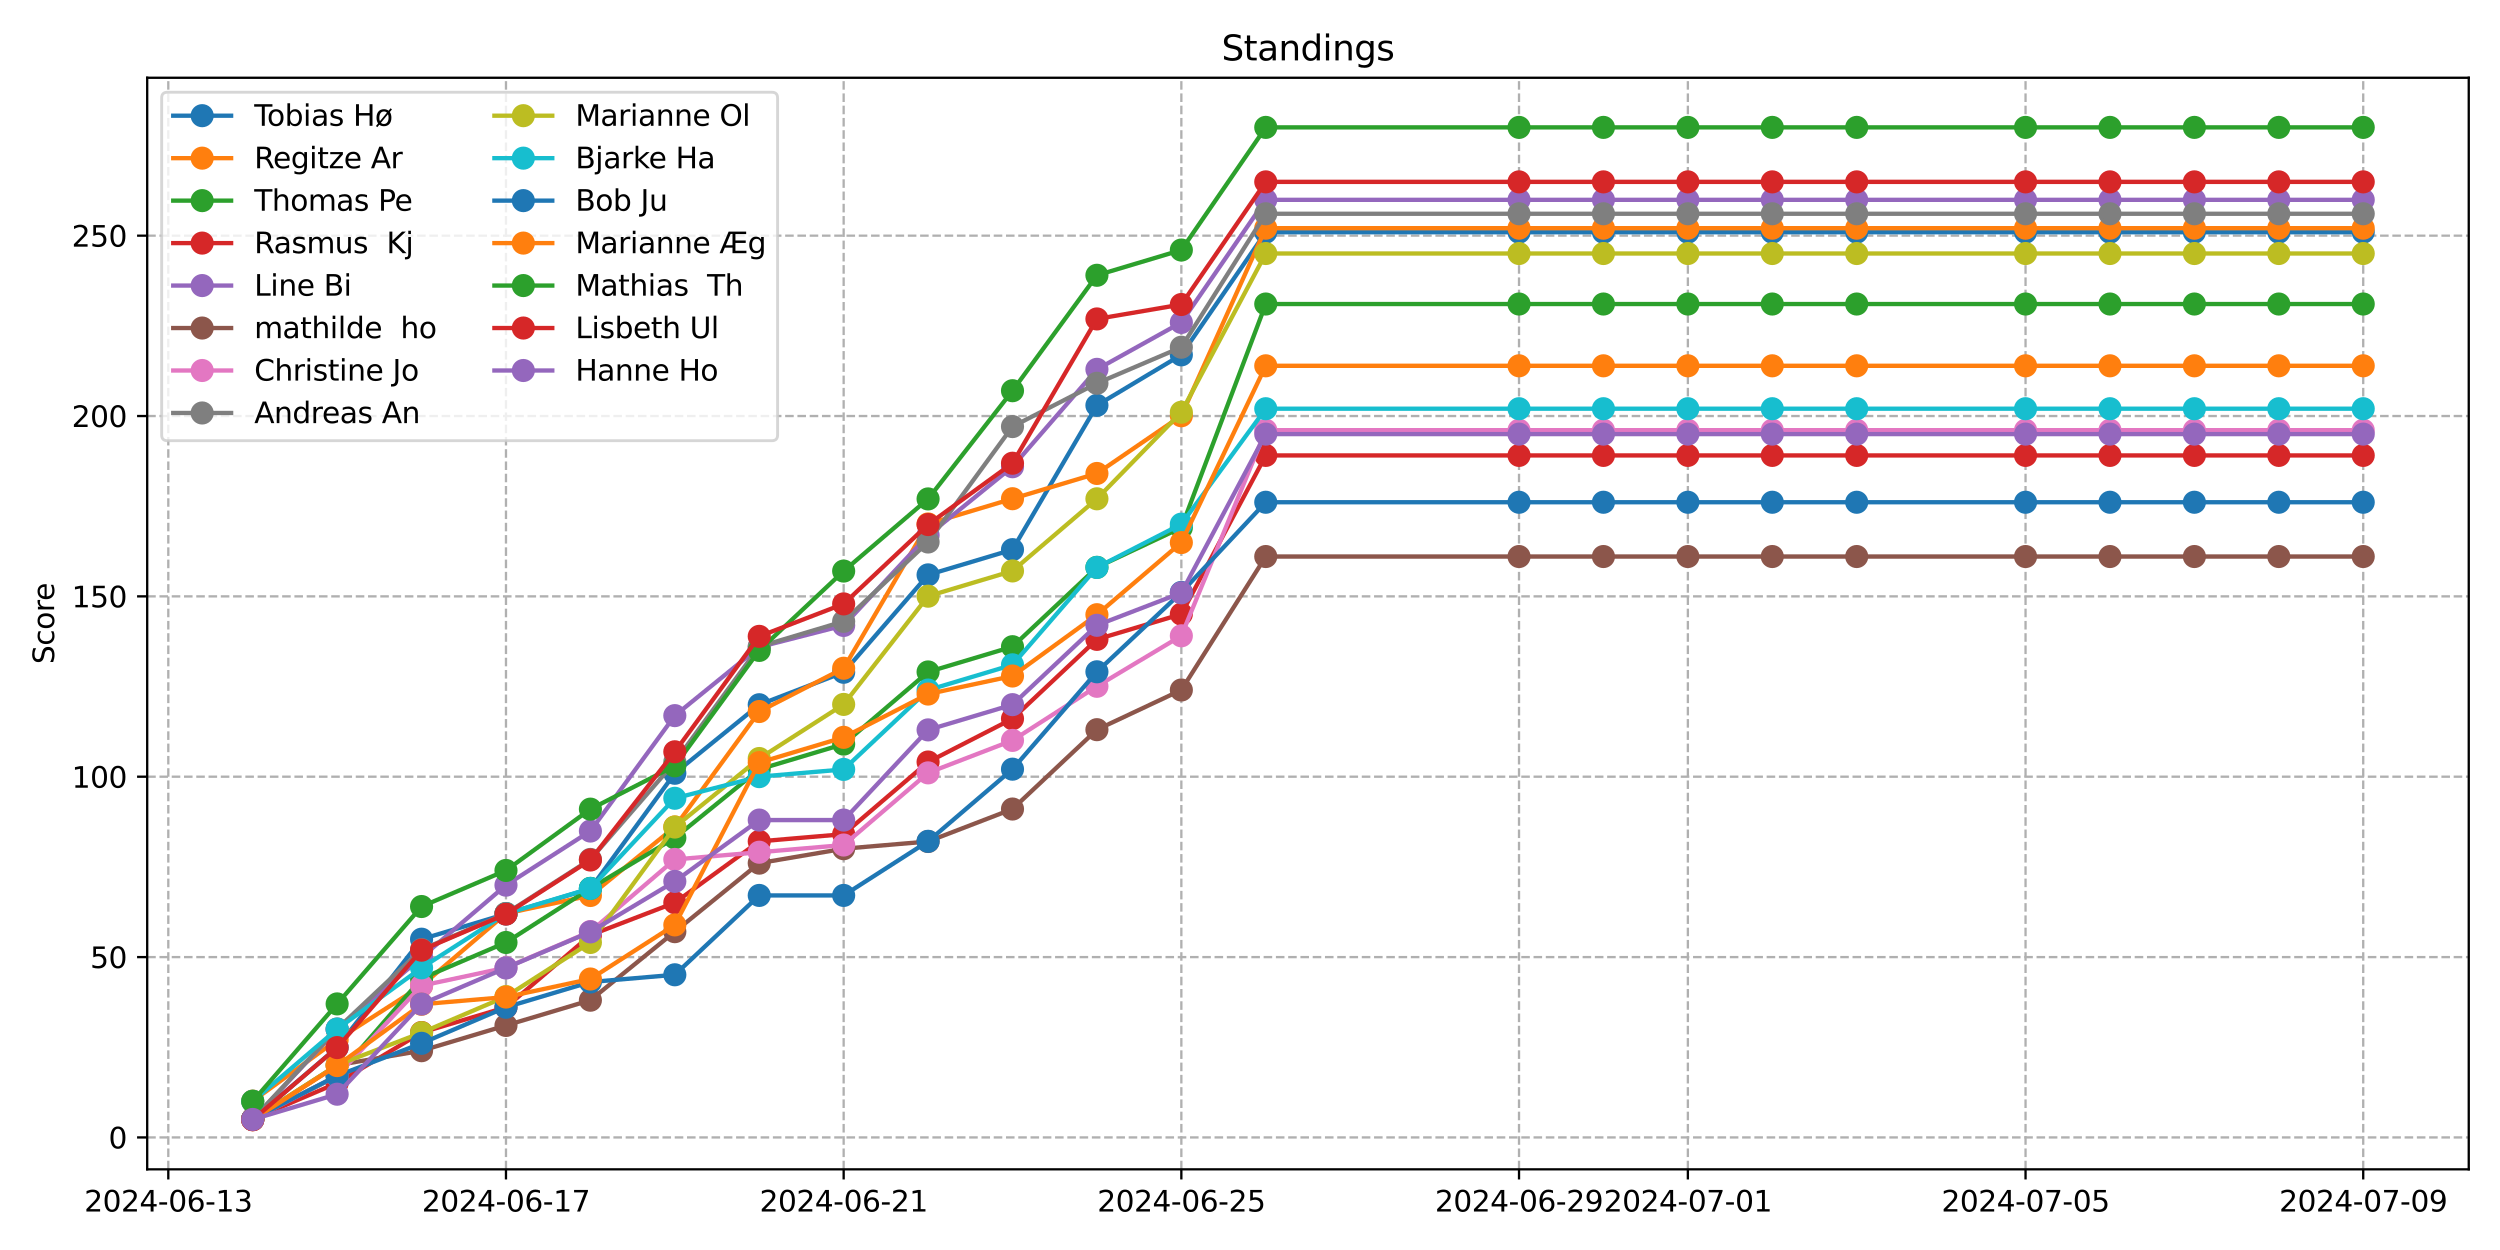 <?xml version="1.0" encoding="utf-8" standalone="no"?>
<!DOCTYPE svg PUBLIC "-//W3C//DTD SVG 1.1//EN"
  "http://www.w3.org/Graphics/SVG/1.1/DTD/svg11.dtd">
<svg xmlns:xlink="http://www.w3.org/1999/xlink" width="864pt" height="432pt" viewBox="0 0 864 432" xmlns="http://www.w3.org/2000/svg" version="1.1">
 <defs>
  <style type="text/css">*{stroke-linejoin: round; stroke-linecap: butt}</style>
 </defs>
 <g id="figure_1">
  <g id="patch_1">
   <path d="M 0 432 
L 864 432 
L 864 0 
L 0 0 
z
" style="fill: #ffffff"/>
  </g>
  <g id="axes_1">
   <g id="patch_2">
    <path d="M 50.87 404.12 
L 853.2 404.12 
L 853.2 26.88 
L 50.87 26.88 
z
" style="fill: #ffffff"/>
   </g>
   <g id="matplotlib.axis_1">
    <g id="xtick_1">
     <g id="line2d_1">
      <path d="M 58.164 404.12 
L 58.164 26.88 
" clip-path="url(#pb7a78729f8)" style="fill: none; stroke-dasharray: 2.96,1.28; stroke-dashoffset: 0; stroke: #b0b0b0; stroke-width: 0.8"/>
     </g>
     <g id="line2d_2">
      <defs>
       <path id="m023b6dc4ac" d="M 0 0 
L 0 3.5 
" style="stroke: #000000; stroke-width: 0.8"/>
      </defs>
      <g>
       <use xlink:href="#m023b6dc4ac" x="58.164" y="404.12" style="stroke: #000000; stroke-width: 0.8"/>
      </g>
     </g>
     <g id="text_1">
      <!-- 2024-06-13 -->
      <g transform="translate(29.106 418.718) scale(0.1 -0.1)">
       <defs>
        <path id="DejaVuSans-32" d="M 1228 531 
L 3431 531 
L 3431 0 
L 469 0 
L 469 531 
Q 828 903 1448 1529 
Q 2069 2156 2228 2338 
Q 2531 2678 2651 2914 
Q 2772 3150 2772 3378 
Q 2772 3750 2511 3984 
Q 2250 4219 1831 4219 
Q 1534 4219 1204 4116 
Q 875 4013 500 3803 
L 500 4441 
Q 881 4594 1212 4672 
Q 1544 4750 1819 4750 
Q 2544 4750 2975 4387 
Q 3406 4025 3406 3419 
Q 3406 3131 3298 2873 
Q 3191 2616 2906 2266 
Q 2828 2175 2409 1742 
Q 1991 1309 1228 531 
z
" transform="scale(0.016)"/>
        <path id="DejaVuSans-30" d="M 2034 4250 
Q 1547 4250 1301 3770 
Q 1056 3291 1056 2328 
Q 1056 1369 1301 889 
Q 1547 409 2034 409 
Q 2525 409 2770 889 
Q 3016 1369 3016 2328 
Q 3016 3291 2770 3770 
Q 2525 4250 2034 4250 
z
M 2034 4750 
Q 2819 4750 3233 4129 
Q 3647 3509 3647 2328 
Q 3647 1150 3233 529 
Q 2819 -91 2034 -91 
Q 1250 -91 836 529 
Q 422 1150 422 2328 
Q 422 3509 836 4129 
Q 1250 4750 2034 4750 
z
" transform="scale(0.016)"/>
        <path id="DejaVuSans-34" d="M 2419 4116 
L 825 1625 
L 2419 1625 
L 2419 4116 
z
M 2253 4666 
L 3047 4666 
L 3047 1625 
L 3713 1625 
L 3713 1100 
L 3047 1100 
L 3047 0 
L 2419 0 
L 2419 1100 
L 313 1100 
L 313 1709 
L 2253 4666 
z
" transform="scale(0.016)"/>
        <path id="DejaVuSans-2d" d="M 313 2009 
L 1997 2009 
L 1997 1497 
L 313 1497 
L 313 2009 
z
" transform="scale(0.016)"/>
        <path id="DejaVuSans-36" d="M 2113 2584 
Q 1688 2584 1439 2293 
Q 1191 2003 1191 1497 
Q 1191 994 1439 701 
Q 1688 409 2113 409 
Q 2538 409 2786 701 
Q 3034 994 3034 1497 
Q 3034 2003 2786 2293 
Q 2538 2584 2113 2584 
z
M 3366 4563 
L 3366 3988 
Q 3128 4100 2886 4159 
Q 2644 4219 2406 4219 
Q 1781 4219 1451 3797 
Q 1122 3375 1075 2522 
Q 1259 2794 1537 2939 
Q 1816 3084 2150 3084 
Q 2853 3084 3261 2657 
Q 3669 2231 3669 1497 
Q 3669 778 3244 343 
Q 2819 -91 2113 -91 
Q 1303 -91 875 529 
Q 447 1150 447 2328 
Q 447 3434 972 4092 
Q 1497 4750 2381 4750 
Q 2619 4750 2861 4703 
Q 3103 4656 3366 4563 
z
" transform="scale(0.016)"/>
        <path id="DejaVuSans-31" d="M 794 531 
L 1825 531 
L 1825 4091 
L 703 3866 
L 703 4441 
L 1819 4666 
L 2450 4666 
L 2450 531 
L 3481 531 
L 3481 0 
L 794 0 
L 794 531 
z
" transform="scale(0.016)"/>
        <path id="DejaVuSans-33" d="M 2597 2516 
Q 3050 2419 3304 2112 
Q 3559 1806 3559 1356 
Q 3559 666 3084 287 
Q 2609 -91 1734 -91 
Q 1441 -91 1130 -33 
Q 819 25 488 141 
L 488 750 
Q 750 597 1062 519 
Q 1375 441 1716 441 
Q 2309 441 2620 675 
Q 2931 909 2931 1356 
Q 2931 1769 2642 2001 
Q 2353 2234 1838 2234 
L 1294 2234 
L 1294 2753 
L 1863 2753 
Q 2328 2753 2575 2939 
Q 2822 3125 2822 3475 
Q 2822 3834 2567 4026 
Q 2313 4219 1838 4219 
Q 1578 4219 1281 4162 
Q 984 4106 628 3988 
L 628 4550 
Q 988 4650 1302 4700 
Q 1616 4750 1894 4750 
Q 2613 4750 3031 4423 
Q 3450 4097 3450 3541 
Q 3450 3153 3228 2886 
Q 3006 2619 2597 2516 
z
" transform="scale(0.016)"/>
       </defs>
       <use xlink:href="#DejaVuSans-32"/>
       <use xlink:href="#DejaVuSans-30" x="63.623"/>
       <use xlink:href="#DejaVuSans-32" x="127.246"/>
       <use xlink:href="#DejaVuSans-34" x="190.869"/>
       <use xlink:href="#DejaVuSans-2d" x="254.492"/>
       <use xlink:href="#DejaVuSans-30" x="290.576"/>
       <use xlink:href="#DejaVuSans-36" x="354.199"/>
       <use xlink:href="#DejaVuSans-2d" x="417.822"/>
       <use xlink:href="#DejaVuSans-31" x="453.906"/>
       <use xlink:href="#DejaVuSans-33" x="517.529"/>
      </g>
     </g>
    </g>
    <g id="xtick_2">
     <g id="line2d_3">
      <path d="M 174.866 404.12 
L 174.866 26.88 
" clip-path="url(#pb7a78729f8)" style="fill: none; stroke-dasharray: 2.96,1.28; stroke-dashoffset: 0; stroke: #b0b0b0; stroke-width: 0.8"/>
     </g>
     <g id="line2d_4">
      <g>
       <use xlink:href="#m023b6dc4ac" x="174.866" y="404.12" style="stroke: #000000; stroke-width: 0.8"/>
      </g>
     </g>
     <g id="text_2">
      <!-- 2024-06-17 -->
      <g transform="translate(145.809 418.718) scale(0.1 -0.1)">
       <defs>
        <path id="DejaVuSans-37" d="M 525 4666 
L 3525 4666 
L 3525 4397 
L 1831 0 
L 1172 0 
L 2766 4134 
L 525 4134 
L 525 4666 
z
" transform="scale(0.016)"/>
       </defs>
       <use xlink:href="#DejaVuSans-32"/>
       <use xlink:href="#DejaVuSans-30" x="63.623"/>
       <use xlink:href="#DejaVuSans-32" x="127.246"/>
       <use xlink:href="#DejaVuSans-34" x="190.869"/>
       <use xlink:href="#DejaVuSans-2d" x="254.492"/>
       <use xlink:href="#DejaVuSans-30" x="290.576"/>
       <use xlink:href="#DejaVuSans-36" x="354.199"/>
       <use xlink:href="#DejaVuSans-2d" x="417.822"/>
       <use xlink:href="#DejaVuSans-31" x="453.906"/>
       <use xlink:href="#DejaVuSans-37" x="517.529"/>
      </g>
     </g>
    </g>
    <g id="xtick_3">
     <g id="line2d_5">
      <path d="M 291.569 404.12 
L 291.569 26.88 
" clip-path="url(#pb7a78729f8)" style="fill: none; stroke-dasharray: 2.96,1.28; stroke-dashoffset: 0; stroke: #b0b0b0; stroke-width: 0.8"/>
     </g>
     <g id="line2d_6">
      <g>
       <use xlink:href="#m023b6dc4ac" x="291.569" y="404.12" style="stroke: #000000; stroke-width: 0.8"/>
      </g>
     </g>
     <g id="text_3">
      <!-- 2024-06-21 -->
      <g transform="translate(262.511 418.718) scale(0.1 -0.1)">
       <use xlink:href="#DejaVuSans-32"/>
       <use xlink:href="#DejaVuSans-30" x="63.623"/>
       <use xlink:href="#DejaVuSans-32" x="127.246"/>
       <use xlink:href="#DejaVuSans-34" x="190.869"/>
       <use xlink:href="#DejaVuSans-2d" x="254.492"/>
       <use xlink:href="#DejaVuSans-30" x="290.576"/>
       <use xlink:href="#DejaVuSans-36" x="354.199"/>
       <use xlink:href="#DejaVuSans-2d" x="417.822"/>
       <use xlink:href="#DejaVuSans-32" x="453.906"/>
       <use xlink:href="#DejaVuSans-31" x="517.529"/>
      </g>
     </g>
    </g>
    <g id="xtick_4">
     <g id="line2d_7">
      <path d="M 408.272 404.12 
L 408.272 26.88 
" clip-path="url(#pb7a78729f8)" style="fill: none; stroke-dasharray: 2.96,1.28; stroke-dashoffset: 0; stroke: #b0b0b0; stroke-width: 0.8"/>
     </g>
     <g id="line2d_8">
      <g>
       <use xlink:href="#m023b6dc4ac" x="408.272" y="404.12" style="stroke: #000000; stroke-width: 0.8"/>
      </g>
     </g>
     <g id="text_4">
      <!-- 2024-06-25 -->
      <g transform="translate(379.214 418.718) scale(0.1 -0.1)">
       <defs>
        <path id="DejaVuSans-35" d="M 691 4666 
L 3169 4666 
L 3169 4134 
L 1269 4134 
L 1269 2991 
Q 1406 3038 1543 3061 
Q 1681 3084 1819 3084 
Q 2600 3084 3056 2656 
Q 3513 2228 3513 1497 
Q 3513 744 3044 326 
Q 2575 -91 1722 -91 
Q 1428 -91 1123 -41 
Q 819 9 494 109 
L 494 744 
Q 775 591 1075 516 
Q 1375 441 1709 441 
Q 2250 441 2565 725 
Q 2881 1009 2881 1497 
Q 2881 1984 2565 2268 
Q 2250 2553 1709 2553 
Q 1456 2553 1204 2497 
Q 953 2441 691 2322 
L 691 4666 
z
" transform="scale(0.016)"/>
       </defs>
       <use xlink:href="#DejaVuSans-32"/>
       <use xlink:href="#DejaVuSans-30" x="63.623"/>
       <use xlink:href="#DejaVuSans-32" x="127.246"/>
       <use xlink:href="#DejaVuSans-34" x="190.869"/>
       <use xlink:href="#DejaVuSans-2d" x="254.492"/>
       <use xlink:href="#DejaVuSans-30" x="290.576"/>
       <use xlink:href="#DejaVuSans-36" x="354.199"/>
       <use xlink:href="#DejaVuSans-2d" x="417.822"/>
       <use xlink:href="#DejaVuSans-32" x="453.906"/>
       <use xlink:href="#DejaVuSans-35" x="517.529"/>
      </g>
     </g>
    </g>
    <g id="xtick_5">
     <g id="line2d_9">
      <path d="M 524.974 404.12 
L 524.974 26.88 
" clip-path="url(#pb7a78729f8)" style="fill: none; stroke-dasharray: 2.96,1.28; stroke-dashoffset: 0; stroke: #b0b0b0; stroke-width: 0.8"/>
     </g>
     <g id="line2d_10">
      <g>
       <use xlink:href="#m023b6dc4ac" x="524.974" y="404.12" style="stroke: #000000; stroke-width: 0.8"/>
      </g>
     </g>
     <g id="text_5">
      <!-- 2024-06-29 -->
      <g transform="translate(495.916 418.718) scale(0.1 -0.1)">
       <defs>
        <path id="DejaVuSans-39" d="M 703 97 
L 703 672 
Q 941 559 1184 500 
Q 1428 441 1663 441 
Q 2288 441 2617 861 
Q 2947 1281 2994 2138 
Q 2813 1869 2534 1725 
Q 2256 1581 1919 1581 
Q 1219 1581 811 2004 
Q 403 2428 403 3163 
Q 403 3881 828 4315 
Q 1253 4750 1959 4750 
Q 2769 4750 3195 4129 
Q 3622 3509 3622 2328 
Q 3622 1225 3098 567 
Q 2575 -91 1691 -91 
Q 1453 -91 1209 -44 
Q 966 3 703 97 
z
M 1959 2075 
Q 2384 2075 2632 2365 
Q 2881 2656 2881 3163 
Q 2881 3666 2632 3958 
Q 2384 4250 1959 4250 
Q 1534 4250 1286 3958 
Q 1038 3666 1038 3163 
Q 1038 2656 1286 2365 
Q 1534 2075 1959 2075 
z
" transform="scale(0.016)"/>
       </defs>
       <use xlink:href="#DejaVuSans-32"/>
       <use xlink:href="#DejaVuSans-30" x="63.623"/>
       <use xlink:href="#DejaVuSans-32" x="127.246"/>
       <use xlink:href="#DejaVuSans-34" x="190.869"/>
       <use xlink:href="#DejaVuSans-2d" x="254.492"/>
       <use xlink:href="#DejaVuSans-30" x="290.576"/>
       <use xlink:href="#DejaVuSans-36" x="354.199"/>
       <use xlink:href="#DejaVuSans-2d" x="417.822"/>
       <use xlink:href="#DejaVuSans-32" x="453.906"/>
       <use xlink:href="#DejaVuSans-39" x="517.529"/>
      </g>
     </g>
    </g>
    <g id="xtick_6">
     <g id="line2d_11">
      <path d="M 583.325 404.12 
L 583.325 26.88 
" clip-path="url(#pb7a78729f8)" style="fill: none; stroke-dasharray: 2.96,1.28; stroke-dashoffset: 0; stroke: #b0b0b0; stroke-width: 0.8"/>
     </g>
     <g id="line2d_12">
      <g>
       <use xlink:href="#m023b6dc4ac" x="583.325" y="404.12" style="stroke: #000000; stroke-width: 0.8"/>
      </g>
     </g>
     <g id="text_6">
      <!-- 2024-07-01 -->
      <g transform="translate(554.268 418.718) scale(0.1 -0.1)">
       <use xlink:href="#DejaVuSans-32"/>
       <use xlink:href="#DejaVuSans-30" x="63.623"/>
       <use xlink:href="#DejaVuSans-32" x="127.246"/>
       <use xlink:href="#DejaVuSans-34" x="190.869"/>
       <use xlink:href="#DejaVuSans-2d" x="254.492"/>
       <use xlink:href="#DejaVuSans-30" x="290.576"/>
       <use xlink:href="#DejaVuSans-37" x="354.199"/>
       <use xlink:href="#DejaVuSans-2d" x="417.822"/>
       <use xlink:href="#DejaVuSans-30" x="453.906"/>
       <use xlink:href="#DejaVuSans-31" x="517.529"/>
      </g>
     </g>
    </g>
    <g id="xtick_7">
     <g id="line2d_13">
      <path d="M 700.028 404.12 
L 700.028 26.88 
" clip-path="url(#pb7a78729f8)" style="fill: none; stroke-dasharray: 2.96,1.28; stroke-dashoffset: 0; stroke: #b0b0b0; stroke-width: 0.8"/>
     </g>
     <g id="line2d_14">
      <g>
       <use xlink:href="#m023b6dc4ac" x="700.028" y="404.12" style="stroke: #000000; stroke-width: 0.8"/>
      </g>
     </g>
     <g id="text_7">
      <!-- 2024-07-05 -->
      <g transform="translate(670.97 418.718) scale(0.1 -0.1)">
       <use xlink:href="#DejaVuSans-32"/>
       <use xlink:href="#DejaVuSans-30" x="63.623"/>
       <use xlink:href="#DejaVuSans-32" x="127.246"/>
       <use xlink:href="#DejaVuSans-34" x="190.869"/>
       <use xlink:href="#DejaVuSans-2d" x="254.492"/>
       <use xlink:href="#DejaVuSans-30" x="290.576"/>
       <use xlink:href="#DejaVuSans-37" x="354.199"/>
       <use xlink:href="#DejaVuSans-2d" x="417.822"/>
       <use xlink:href="#DejaVuSans-30" x="453.906"/>
       <use xlink:href="#DejaVuSans-35" x="517.529"/>
      </g>
     </g>
    </g>
    <g id="xtick_8">
     <g id="line2d_15">
      <path d="M 816.73 404.12 
L 816.73 26.88 
" clip-path="url(#pb7a78729f8)" style="fill: none; stroke-dasharray: 2.96,1.28; stroke-dashoffset: 0; stroke: #b0b0b0; stroke-width: 0.8"/>
     </g>
     <g id="line2d_16">
      <g>
       <use xlink:href="#m023b6dc4ac" x="816.73" y="404.12" style="stroke: #000000; stroke-width: 0.8"/>
      </g>
     </g>
     <g id="text_8">
      <!-- 2024-07-09 -->
      <g transform="translate(787.673 418.718) scale(0.1 -0.1)">
       <use xlink:href="#DejaVuSans-32"/>
       <use xlink:href="#DejaVuSans-30" x="63.623"/>
       <use xlink:href="#DejaVuSans-32" x="127.246"/>
       <use xlink:href="#DejaVuSans-34" x="190.869"/>
       <use xlink:href="#DejaVuSans-2d" x="254.492"/>
       <use xlink:href="#DejaVuSans-30" x="290.576"/>
       <use xlink:href="#DejaVuSans-37" x="354.199"/>
       <use xlink:href="#DejaVuSans-2d" x="417.822"/>
       <use xlink:href="#DejaVuSans-30" x="453.906"/>
       <use xlink:href="#DejaVuSans-39" x="517.529"/>
      </g>
     </g>
    </g>
   </g>
   <g id="matplotlib.axis_2">
    <g id="ytick_1">
     <g id="line2d_17">
      <path d="M 50.87 393.096 
L 853.2 393.096 
" clip-path="url(#pb7a78729f8)" style="fill: none; stroke-dasharray: 2.96,1.28; stroke-dashoffset: 0; stroke: #b0b0b0; stroke-width: 0.8"/>
     </g>
     <g id="line2d_18">
      <defs>
       <path id="mea8a3001e3" d="M 0 0 
L -3.5 0 
" style="stroke: #000000; stroke-width: 0.8"/>
      </defs>
      <g>
       <use xlink:href="#mea8a3001e3" x="50.87" y="393.096" style="stroke: #000000; stroke-width: 0.8"/>
      </g>
     </g>
     <g id="text_9">
      <!-- 0 -->
      <g transform="translate(37.508 396.896) scale(0.1 -0.1)">
       <use xlink:href="#DejaVuSans-30"/>
      </g>
     </g>
    </g>
    <g id="ytick_2">
     <g id="line2d_19">
      <path d="M 50.87 330.766 
L 853.2 330.766 
" clip-path="url(#pb7a78729f8)" style="fill: none; stroke-dasharray: 2.96,1.28; stroke-dashoffset: 0; stroke: #b0b0b0; stroke-width: 0.8"/>
     </g>
     <g id="line2d_20">
      <g>
       <use xlink:href="#mea8a3001e3" x="50.87" y="330.766" style="stroke: #000000; stroke-width: 0.8"/>
      </g>
     </g>
     <g id="text_10">
      <!-- 50 -->
      <g transform="translate(31.145 334.565) scale(0.1 -0.1)">
       <use xlink:href="#DejaVuSans-35"/>
       <use xlink:href="#DejaVuSans-30" x="63.623"/>
      </g>
     </g>
    </g>
    <g id="ytick_3">
     <g id="line2d_21">
      <path d="M 50.87 268.436 
L 853.2 268.436 
" clip-path="url(#pb7a78729f8)" style="fill: none; stroke-dasharray: 2.96,1.28; stroke-dashoffset: 0; stroke: #b0b0b0; stroke-width: 0.8"/>
     </g>
     <g id="line2d_22">
      <g>
       <use xlink:href="#mea8a3001e3" x="50.87" y="268.436" style="stroke: #000000; stroke-width: 0.8"/>
      </g>
     </g>
     <g id="text_11">
      <!-- 100 -->
      <g transform="translate(24.782 272.235) scale(0.1 -0.1)">
       <use xlink:href="#DejaVuSans-31"/>
       <use xlink:href="#DejaVuSans-30" x="63.623"/>
       <use xlink:href="#DejaVuSans-30" x="127.246"/>
      </g>
     </g>
    </g>
    <g id="ytick_4">
     <g id="line2d_23">
      <path d="M 50.87 206.105 
L 853.2 206.105 
" clip-path="url(#pb7a78729f8)" style="fill: none; stroke-dasharray: 2.96,1.28; stroke-dashoffset: 0; stroke: #b0b0b0; stroke-width: 0.8"/>
     </g>
     <g id="line2d_24">
      <g>
       <use xlink:href="#mea8a3001e3" x="50.87" y="206.105" style="stroke: #000000; stroke-width: 0.8"/>
      </g>
     </g>
     <g id="text_12">
      <!-- 150 -->
      <g transform="translate(24.782 209.904) scale(0.1 -0.1)">
       <use xlink:href="#DejaVuSans-31"/>
       <use xlink:href="#DejaVuSans-35" x="63.623"/>
       <use xlink:href="#DejaVuSans-30" x="127.246"/>
      </g>
     </g>
    </g>
    <g id="ytick_5">
     <g id="line2d_25">
      <path d="M 50.87 143.775 
L 853.2 143.775 
" clip-path="url(#pb7a78729f8)" style="fill: none; stroke-dasharray: 2.96,1.28; stroke-dashoffset: 0; stroke: #b0b0b0; stroke-width: 0.8"/>
     </g>
     <g id="line2d_26">
      <g>
       <use xlink:href="#mea8a3001e3" x="50.87" y="143.775" style="stroke: #000000; stroke-width: 0.8"/>
      </g>
     </g>
     <g id="text_13">
      <!-- 200 -->
      <g transform="translate(24.782 147.574) scale(0.1 -0.1)">
       <use xlink:href="#DejaVuSans-32"/>
       <use xlink:href="#DejaVuSans-30" x="63.623"/>
       <use xlink:href="#DejaVuSans-30" x="127.246"/>
      </g>
     </g>
    </g>
    <g id="ytick_6">
     <g id="line2d_27">
      <path d="M 50.87 81.444 
L 853.2 81.444 
" clip-path="url(#pb7a78729f8)" style="fill: none; stroke-dasharray: 2.96,1.28; stroke-dashoffset: 0; stroke: #b0b0b0; stroke-width: 0.8"/>
     </g>
     <g id="line2d_28">
      <g>
       <use xlink:href="#mea8a3001e3" x="50.87" y="81.444" style="stroke: #000000; stroke-width: 0.8"/>
      </g>
     </g>
     <g id="text_14">
      <!-- 250 -->
      <g transform="translate(24.782 85.244) scale(0.1 -0.1)">
       <use xlink:href="#DejaVuSans-32"/>
       <use xlink:href="#DejaVuSans-35" x="63.623"/>
       <use xlink:href="#DejaVuSans-30" x="127.246"/>
      </g>
     </g>
    </g>
    <g id="text_15">
     <!-- Score -->
     <g transform="translate(18.703 229.502) rotate(-90) scale(0.1 -0.1)">
      <defs>
       <path id="DejaVuSans-53" d="M 3425 4513 
L 3425 3897 
Q 3066 4069 2747 4153 
Q 2428 4238 2131 4238 
Q 1616 4238 1336 4038 
Q 1056 3838 1056 3469 
Q 1056 3159 1242 3001 
Q 1428 2844 1947 2747 
L 2328 2669 
Q 3034 2534 3370 2195 
Q 3706 1856 3706 1288 
Q 3706 609 3251 259 
Q 2797 -91 1919 -91 
Q 1588 -91 1214 -16 
Q 841 59 441 206 
L 441 856 
Q 825 641 1194 531 
Q 1563 422 1919 422 
Q 2459 422 2753 634 
Q 3047 847 3047 1241 
Q 3047 1584 2836 1778 
Q 2625 1972 2144 2069 
L 1759 2144 
Q 1053 2284 737 2584 
Q 422 2884 422 3419 
Q 422 4038 858 4394 
Q 1294 4750 2059 4750 
Q 2388 4750 2728 4690 
Q 3069 4631 3425 4513 
z
" transform="scale(0.016)"/>
       <path id="DejaVuSans-63" d="M 3122 3366 
L 3122 2828 
Q 2878 2963 2633 3030 
Q 2388 3097 2138 3097 
Q 1578 3097 1268 2742 
Q 959 2388 959 1747 
Q 959 1106 1268 751 
Q 1578 397 2138 397 
Q 2388 397 2633 464 
Q 2878 531 3122 666 
L 3122 134 
Q 2881 22 2623 -34 
Q 2366 -91 2075 -91 
Q 1284 -91 818 406 
Q 353 903 353 1747 
Q 353 2603 823 3093 
Q 1294 3584 2113 3584 
Q 2378 3584 2631 3529 
Q 2884 3475 3122 3366 
z
" transform="scale(0.016)"/>
       <path id="DejaVuSans-6f" d="M 1959 3097 
Q 1497 3097 1228 2736 
Q 959 2375 959 1747 
Q 959 1119 1226 758 
Q 1494 397 1959 397 
Q 2419 397 2687 759 
Q 2956 1122 2956 1747 
Q 2956 2369 2687 2733 
Q 2419 3097 1959 3097 
z
M 1959 3584 
Q 2709 3584 3137 3096 
Q 3566 2609 3566 1747 
Q 3566 888 3137 398 
Q 2709 -91 1959 -91 
Q 1206 -91 779 398 
Q 353 888 353 1747 
Q 353 2609 779 3096 
Q 1206 3584 1959 3584 
z
" transform="scale(0.016)"/>
       <path id="DejaVuSans-72" d="M 2631 2963 
Q 2534 3019 2420 3045 
Q 2306 3072 2169 3072 
Q 1681 3072 1420 2755 
Q 1159 2438 1159 1844 
L 1159 0 
L 581 0 
L 581 3500 
L 1159 3500 
L 1159 2956 
Q 1341 3275 1631 3429 
Q 1922 3584 2338 3584 
Q 2397 3584 2469 3576 
Q 2541 3569 2628 3553 
L 2631 2963 
z
" transform="scale(0.016)"/>
       <path id="DejaVuSans-65" d="M 3597 1894 
L 3597 1613 
L 953 1613 
Q 991 1019 1311 708 
Q 1631 397 2203 397 
Q 2534 397 2845 478 
Q 3156 559 3463 722 
L 3463 178 
Q 3153 47 2828 -22 
Q 2503 -91 2169 -91 
Q 1331 -91 842 396 
Q 353 884 353 1716 
Q 353 2575 817 3079 
Q 1281 3584 2069 3584 
Q 2775 3584 3186 3129 
Q 3597 2675 3597 1894 
z
M 3022 2063 
Q 3016 2534 2758 2815 
Q 2500 3097 2075 3097 
Q 1594 3097 1305 2825 
Q 1016 2553 972 2059 
L 3022 2063 
z
" transform="scale(0.016)"/>
      </defs>
      <use xlink:href="#DejaVuSans-53"/>
      <use xlink:href="#DejaVuSans-63" x="63.477"/>
      <use xlink:href="#DejaVuSans-6f" x="118.457"/>
      <use xlink:href="#DejaVuSans-72" x="179.639"/>
      <use xlink:href="#DejaVuSans-65" x="218.502"/>
     </g>
    </g>
   </g>
   <g id="line2d_29">
    <path d="M 87.34 386.916 
L 116.515 361.984 
L 145.691 324.586 
L 174.866 315.86 
L 204.042 307.133 
L 233.218 267.242 
L 262.393 243.556 
L 291.569 232.337 
L 320.745 198.678 
L 349.92 189.952 
L 379.096 140.088 
L 408.272 122.635 
L 437.447 80.251 
L 524.974 80.251 
L 554.15 80.251 
L 583.325 80.251 
L 612.501 80.251 
L 641.677 80.251 
L 700.028 80.251 
L 729.204 80.251 
L 758.379 80.251 
L 787.555 80.251 
L 816.73 80.251 
" clip-path="url(#pb7a78729f8)" style="fill: none; stroke: #1f77b4; stroke-width: 1.5; stroke-linecap: square"/>
    <defs>
     <path id="m8ea7ba2e44" d="M 0 3.5 
C 0.928 3.5 1.819 3.131 2.475 2.475 
C 3.131 1.819 3.5 0.928 3.5 0 
C 3.5 -0.928 3.131 -1.819 2.475 -2.475 
C 1.819 -3.131 0.928 -3.5 0 -3.5 
C -0.928 -3.5 -1.819 -3.131 -2.475 -2.475 
C -3.131 -1.819 -3.5 -0.928 -3.5 0 
C -3.5 0.928 -3.131 1.819 -2.475 2.475 
C -1.819 3.131 -0.928 3.5 0 3.5 
z
" style="stroke: #1f77b4"/>
    </defs>
    <g clip-path="url(#pb7a78729f8)">
     <use xlink:href="#m8ea7ba2e44" x="87.34" y="386.916" style="fill: #1f77b4; stroke: #1f77b4"/>
     <use xlink:href="#m8ea7ba2e44" x="116.515" y="361.984" style="fill: #1f77b4; stroke: #1f77b4"/>
     <use xlink:href="#m8ea7ba2e44" x="145.691" y="324.586" style="fill: #1f77b4; stroke: #1f77b4"/>
     <use xlink:href="#m8ea7ba2e44" x="174.866" y="315.86" style="fill: #1f77b4; stroke: #1f77b4"/>
     <use xlink:href="#m8ea7ba2e44" x="204.042" y="307.133" style="fill: #1f77b4; stroke: #1f77b4"/>
     <use xlink:href="#m8ea7ba2e44" x="233.218" y="267.242" style="fill: #1f77b4; stroke: #1f77b4"/>
     <use xlink:href="#m8ea7ba2e44" x="262.393" y="243.556" style="fill: #1f77b4; stroke: #1f77b4"/>
     <use xlink:href="#m8ea7ba2e44" x="291.569" y="232.337" style="fill: #1f77b4; stroke: #1f77b4"/>
     <use xlink:href="#m8ea7ba2e44" x="320.745" y="198.678" style="fill: #1f77b4; stroke: #1f77b4"/>
     <use xlink:href="#m8ea7ba2e44" x="349.92" y="189.952" style="fill: #1f77b4; stroke: #1f77b4"/>
     <use xlink:href="#m8ea7ba2e44" x="379.096" y="140.088" style="fill: #1f77b4; stroke: #1f77b4"/>
     <use xlink:href="#m8ea7ba2e44" x="408.272" y="122.635" style="fill: #1f77b4; stroke: #1f77b4"/>
     <use xlink:href="#m8ea7ba2e44" x="437.447" y="80.251" style="fill: #1f77b4; stroke: #1f77b4"/>
     <use xlink:href="#m8ea7ba2e44" x="524.974" y="80.251" style="fill: #1f77b4; stroke: #1f77b4"/>
     <use xlink:href="#m8ea7ba2e44" x="554.15" y="80.251" style="fill: #1f77b4; stroke: #1f77b4"/>
     <use xlink:href="#m8ea7ba2e44" x="583.325" y="80.251" style="fill: #1f77b4; stroke: #1f77b4"/>
     <use xlink:href="#m8ea7ba2e44" x="612.501" y="80.251" style="fill: #1f77b4; stroke: #1f77b4"/>
     <use xlink:href="#m8ea7ba2e44" x="641.677" y="80.251" style="fill: #1f77b4; stroke: #1f77b4"/>
     <use xlink:href="#m8ea7ba2e44" x="700.028" y="80.251" style="fill: #1f77b4; stroke: #1f77b4"/>
     <use xlink:href="#m8ea7ba2e44" x="729.204" y="80.251" style="fill: #1f77b4; stroke: #1f77b4"/>
     <use xlink:href="#m8ea7ba2e44" x="758.379" y="80.251" style="fill: #1f77b4; stroke: #1f77b4"/>
     <use xlink:href="#m8ea7ba2e44" x="787.555" y="80.251" style="fill: #1f77b4; stroke: #1f77b4"/>
     <use xlink:href="#m8ea7ba2e44" x="816.73" y="80.251" style="fill: #1f77b4; stroke: #1f77b4"/>
    </g>
   </g>
   <g id="line2d_30">
    <path d="M 87.34 380.539 
L 116.515 359.346 
L 145.691 340.647 
L 174.866 315.715 
L 204.042 309.482 
L 233.218 285.796 
L 262.393 245.905 
L 291.569 230.946 
L 320.745 181.081 
L 349.92 172.355 
L 379.096 163.629 
L 408.272 143.683 
L 437.447 78.859 
L 524.974 78.859 
L 554.15 78.859 
L 583.325 78.859 
L 612.501 78.859 
L 641.677 78.859 
L 700.028 78.859 
L 729.204 78.859 
L 758.379 78.859 
L 787.555 78.859 
L 816.73 78.859 
" clip-path="url(#pb7a78729f8)" style="fill: none; stroke: #ff7f0e; stroke-width: 1.5; stroke-linecap: square"/>
    <defs>
     <path id="m5a2cb36d54" d="M 0 3.5 
C 0.928 3.5 1.819 3.131 2.475 2.475 
C 3.131 1.819 3.5 0.928 3.5 0 
C 3.5 -0.928 3.131 -1.819 2.475 -2.475 
C 1.819 -3.131 0.928 -3.5 0 -3.5 
C -0.928 -3.5 -1.819 -3.131 -2.475 -2.475 
C -3.131 -1.819 -3.5 -0.928 -3.5 0 
C -3.5 0.928 -3.131 1.819 -2.475 2.475 
C -1.819 3.131 -0.928 3.5 0 3.5 
z
" style="stroke: #ff7f0e"/>
    </defs>
    <g clip-path="url(#pb7a78729f8)">
     <use xlink:href="#m5a2cb36d54" x="87.34" y="380.539" style="fill: #ff7f0e; stroke: #ff7f0e"/>
     <use xlink:href="#m5a2cb36d54" x="116.515" y="359.346" style="fill: #ff7f0e; stroke: #ff7f0e"/>
     <use xlink:href="#m5a2cb36d54" x="145.691" y="340.647" style="fill: #ff7f0e; stroke: #ff7f0e"/>
     <use xlink:href="#m5a2cb36d54" x="174.866" y="315.715" style="fill: #ff7f0e; stroke: #ff7f0e"/>
     <use xlink:href="#m5a2cb36d54" x="204.042" y="309.482" style="fill: #ff7f0e; stroke: #ff7f0e"/>
     <use xlink:href="#m5a2cb36d54" x="233.218" y="285.796" style="fill: #ff7f0e; stroke: #ff7f0e"/>
     <use xlink:href="#m5a2cb36d54" x="262.393" y="245.905" style="fill: #ff7f0e; stroke: #ff7f0e"/>
     <use xlink:href="#m5a2cb36d54" x="291.569" y="230.946" style="fill: #ff7f0e; stroke: #ff7f0e"/>
     <use xlink:href="#m5a2cb36d54" x="320.745" y="181.081" style="fill: #ff7f0e; stroke: #ff7f0e"/>
     <use xlink:href="#m5a2cb36d54" x="349.92" y="172.355" style="fill: #ff7f0e; stroke: #ff7f0e"/>
     <use xlink:href="#m5a2cb36d54" x="379.096" y="163.629" style="fill: #ff7f0e; stroke: #ff7f0e"/>
     <use xlink:href="#m5a2cb36d54" x="408.272" y="143.683" style="fill: #ff7f0e; stroke: #ff7f0e"/>
     <use xlink:href="#m5a2cb36d54" x="437.447" y="78.859" style="fill: #ff7f0e; stroke: #ff7f0e"/>
     <use xlink:href="#m5a2cb36d54" x="524.974" y="78.859" style="fill: #ff7f0e; stroke: #ff7f0e"/>
     <use xlink:href="#m5a2cb36d54" x="554.15" y="78.859" style="fill: #ff7f0e; stroke: #ff7f0e"/>
     <use xlink:href="#m5a2cb36d54" x="583.325" y="78.859" style="fill: #ff7f0e; stroke: #ff7f0e"/>
     <use xlink:href="#m5a2cb36d54" x="612.501" y="78.859" style="fill: #ff7f0e; stroke: #ff7f0e"/>
     <use xlink:href="#m5a2cb36d54" x="641.677" y="78.859" style="fill: #ff7f0e; stroke: #ff7f0e"/>
     <use xlink:href="#m5a2cb36d54" x="700.028" y="78.859" style="fill: #ff7f0e; stroke: #ff7f0e"/>
     <use xlink:href="#m5a2cb36d54" x="729.204" y="78.859" style="fill: #ff7f0e; stroke: #ff7f0e"/>
     <use xlink:href="#m5a2cb36d54" x="758.379" y="78.859" style="fill: #ff7f0e; stroke: #ff7f0e"/>
     <use xlink:href="#m5a2cb36d54" x="787.555" y="78.859" style="fill: #ff7f0e; stroke: #ff7f0e"/>
     <use xlink:href="#m5a2cb36d54" x="816.73" y="78.859" style="fill: #ff7f0e; stroke: #ff7f0e"/>
    </g>
   </g>
   <g id="line2d_31">
    <path d="M 87.34 386.803 
L 116.515 371.844 
L 145.691 338.185 
L 174.866 325.719 
L 204.042 307.02 
L 233.218 289.568 
L 262.393 265.882 
L 291.569 257.156 
L 320.745 232.224 
L 349.92 223.497 
L 379.096 196.072 
L 408.272 182.359 
L 437.447 105.07 
L 524.974 105.07 
L 554.15 105.07 
L 583.325 105.07 
L 612.501 105.07 
L 641.677 105.07 
L 700.028 105.07 
L 729.204 105.07 
L 758.379 105.07 
L 787.555 105.07 
L 816.73 105.07 
" clip-path="url(#pb7a78729f8)" style="fill: none; stroke: #2ca02c; stroke-width: 1.5; stroke-linecap: square"/>
    <defs>
     <path id="m840793d37b" d="M 0 3.5 
C 0.928 3.5 1.819 3.131 2.475 2.475 
C 3.131 1.819 3.5 0.928 3.5 0 
C 3.5 -0.928 3.131 -1.819 2.475 -2.475 
C 1.819 -3.131 0.928 -3.5 0 -3.5 
C -0.928 -3.5 -1.819 -3.131 -2.475 -2.475 
C -3.131 -1.819 -3.5 -0.928 -3.5 0 
C -3.5 0.928 -3.131 1.819 -2.475 2.475 
C -1.819 3.131 -0.928 3.5 0 3.5 
z
" style="stroke: #2ca02c"/>
    </defs>
    <g clip-path="url(#pb7a78729f8)">
     <use xlink:href="#m840793d37b" x="87.34" y="386.803" style="fill: #2ca02c; stroke: #2ca02c"/>
     <use xlink:href="#m840793d37b" x="116.515" y="371.844" style="fill: #2ca02c; stroke: #2ca02c"/>
     <use xlink:href="#m840793d37b" x="145.691" y="338.185" style="fill: #2ca02c; stroke: #2ca02c"/>
     <use xlink:href="#m840793d37b" x="174.866" y="325.719" style="fill: #2ca02c; stroke: #2ca02c"/>
     <use xlink:href="#m840793d37b" x="204.042" y="307.02" style="fill: #2ca02c; stroke: #2ca02c"/>
     <use xlink:href="#m840793d37b" x="233.218" y="289.568" style="fill: #2ca02c; stroke: #2ca02c"/>
     <use xlink:href="#m840793d37b" x="262.393" y="265.882" style="fill: #2ca02c; stroke: #2ca02c"/>
     <use xlink:href="#m840793d37b" x="291.569" y="257.156" style="fill: #2ca02c; stroke: #2ca02c"/>
     <use xlink:href="#m840793d37b" x="320.745" y="232.224" style="fill: #2ca02c; stroke: #2ca02c"/>
     <use xlink:href="#m840793d37b" x="349.92" y="223.497" style="fill: #2ca02c; stroke: #2ca02c"/>
     <use xlink:href="#m840793d37b" x="379.096" y="196.072" style="fill: #2ca02c; stroke: #2ca02c"/>
     <use xlink:href="#m840793d37b" x="408.272" y="182.359" style="fill: #2ca02c; stroke: #2ca02c"/>
     <use xlink:href="#m840793d37b" x="437.447" y="105.07" style="fill: #2ca02c; stroke: #2ca02c"/>
     <use xlink:href="#m840793d37b" x="524.974" y="105.07" style="fill: #2ca02c; stroke: #2ca02c"/>
     <use xlink:href="#m840793d37b" x="554.15" y="105.07" style="fill: #2ca02c; stroke: #2ca02c"/>
     <use xlink:href="#m840793d37b" x="583.325" y="105.07" style="fill: #2ca02c; stroke: #2ca02c"/>
     <use xlink:href="#m840793d37b" x="612.501" y="105.07" style="fill: #2ca02c; stroke: #2ca02c"/>
     <use xlink:href="#m840793d37b" x="641.677" y="105.07" style="fill: #2ca02c; stroke: #2ca02c"/>
     <use xlink:href="#m840793d37b" x="700.028" y="105.07" style="fill: #2ca02c; stroke: #2ca02c"/>
     <use xlink:href="#m840793d37b" x="729.204" y="105.07" style="fill: #2ca02c; stroke: #2ca02c"/>
     <use xlink:href="#m840793d37b" x="758.379" y="105.07" style="fill: #2ca02c; stroke: #2ca02c"/>
     <use xlink:href="#m840793d37b" x="787.555" y="105.07" style="fill: #2ca02c; stroke: #2ca02c"/>
     <use xlink:href="#m840793d37b" x="816.73" y="105.07" style="fill: #2ca02c; stroke: #2ca02c"/>
    </g>
   </g>
   <g id="line2d_32">
    <path d="M 87.34 386.765 
L 116.515 374.299 
L 145.691 356.847 
L 174.866 348.121 
L 204.042 323.188 
L 233.218 311.969 
L 262.393 290.777 
L 291.569 288.283 
L 320.745 263.351 
L 349.92 248.392 
L 379.096 220.967 
L 408.272 212.24 
L 437.447 157.39 
L 524.974 157.39 
L 554.15 157.39 
L 583.325 157.39 
L 612.501 157.39 
L 641.677 157.39 
L 700.028 157.39 
L 729.204 157.39 
L 758.379 157.39 
L 787.555 157.39 
L 816.73 157.39 
" clip-path="url(#pb7a78729f8)" style="fill: none; stroke: #d62728; stroke-width: 1.5; stroke-linecap: square"/>
    <defs>
     <path id="m1c566d2911" d="M 0 3.5 
C 0.928 3.5 1.819 3.131 2.475 2.475 
C 3.131 1.819 3.5 0.928 3.5 0 
C 3.5 -0.928 3.131 -1.819 2.475 -2.475 
C 1.819 -3.131 0.928 -3.5 0 -3.5 
C -0.928 -3.5 -1.819 -3.131 -2.475 -2.475 
C -3.131 -1.819 -3.5 -0.928 -3.5 0 
C -3.5 0.928 -3.131 1.819 -2.475 2.475 
C -1.819 3.131 -0.928 3.5 0 3.5 
z
" style="stroke: #d62728"/>
    </defs>
    <g clip-path="url(#pb7a78729f8)">
     <use xlink:href="#m1c566d2911" x="87.34" y="386.765" style="fill: #d62728; stroke: #d62728"/>
     <use xlink:href="#m1c566d2911" x="116.515" y="374.299" style="fill: #d62728; stroke: #d62728"/>
     <use xlink:href="#m1c566d2911" x="145.691" y="356.847" style="fill: #d62728; stroke: #d62728"/>
     <use xlink:href="#m1c566d2911" x="174.866" y="348.121" style="fill: #d62728; stroke: #d62728"/>
     <use xlink:href="#m1c566d2911" x="204.042" y="323.188" style="fill: #d62728; stroke: #d62728"/>
     <use xlink:href="#m1c566d2911" x="233.218" y="311.969" style="fill: #d62728; stroke: #d62728"/>
     <use xlink:href="#m1c566d2911" x="262.393" y="290.777" style="fill: #d62728; stroke: #d62728"/>
     <use xlink:href="#m1c566d2911" x="291.569" y="288.283" style="fill: #d62728; stroke: #d62728"/>
     <use xlink:href="#m1c566d2911" x="320.745" y="263.351" style="fill: #d62728; stroke: #d62728"/>
     <use xlink:href="#m1c566d2911" x="349.92" y="248.392" style="fill: #d62728; stroke: #d62728"/>
     <use xlink:href="#m1c566d2911" x="379.096" y="220.967" style="fill: #d62728; stroke: #d62728"/>
     <use xlink:href="#m1c566d2911" x="408.272" y="212.24" style="fill: #d62728; stroke: #d62728"/>
     <use xlink:href="#m1c566d2911" x="437.447" y="157.39" style="fill: #d62728; stroke: #d62728"/>
     <use xlink:href="#m1c566d2911" x="524.974" y="157.39" style="fill: #d62728; stroke: #d62728"/>
     <use xlink:href="#m1c566d2911" x="554.15" y="157.39" style="fill: #d62728; stroke: #d62728"/>
     <use xlink:href="#m1c566d2911" x="583.325" y="157.39" style="fill: #d62728; stroke: #d62728"/>
     <use xlink:href="#m1c566d2911" x="612.501" y="157.39" style="fill: #d62728; stroke: #d62728"/>
     <use xlink:href="#m1c566d2911" x="641.677" y="157.39" style="fill: #d62728; stroke: #d62728"/>
     <use xlink:href="#m1c566d2911" x="700.028" y="157.39" style="fill: #d62728; stroke: #d62728"/>
     <use xlink:href="#m1c566d2911" x="729.204" y="157.39" style="fill: #d62728; stroke: #d62728"/>
     <use xlink:href="#m1c566d2911" x="758.379" y="157.39" style="fill: #d62728; stroke: #d62728"/>
     <use xlink:href="#m1c566d2911" x="787.555" y="157.39" style="fill: #d62728; stroke: #d62728"/>
     <use xlink:href="#m1c566d2911" x="816.73" y="157.39" style="fill: #d62728; stroke: #d62728"/>
    </g>
   </g>
   <g id="line2d_33">
    <path d="M 87.34 386.939 
L 116.515 355.774 
L 145.691 330.841 
L 174.866 305.909 
L 204.042 287.21 
L 233.218 247.319 
L 262.393 223.633 
L 291.569 216.154 
L 320.745 184.988 
L 349.92 161.303 
L 379.096 127.644 
L 408.272 111.439 
L 437.447 69.054 
L 524.974 69.054 
L 554.15 69.054 
L 583.325 69.054 
L 612.501 69.054 
L 641.677 69.054 
L 700.028 69.054 
L 729.204 69.054 
L 758.379 69.054 
L 787.555 69.054 
L 816.73 69.054 
" clip-path="url(#pb7a78729f8)" style="fill: none; stroke: #9467bd; stroke-width: 1.5; stroke-linecap: square"/>
    <defs>
     <path id="mc50889a7d3" d="M 0 3.5 
C 0.928 3.5 1.819 3.131 2.475 2.475 
C 3.131 1.819 3.5 0.928 3.5 0 
C 3.5 -0.928 3.131 -1.819 2.475 -2.475 
C 1.819 -3.131 0.928 -3.5 0 -3.5 
C -0.928 -3.5 -1.819 -3.131 -2.475 -2.475 
C -3.131 -1.819 -3.5 -0.928 -3.5 0 
C -3.5 0.928 -3.131 1.819 -2.475 2.475 
C -1.819 3.131 -0.928 3.5 0 3.5 
z
" style="stroke: #9467bd"/>
    </defs>
    <g clip-path="url(#pb7a78729f8)">
     <use xlink:href="#mc50889a7d3" x="87.34" y="386.939" style="fill: #9467bd; stroke: #9467bd"/>
     <use xlink:href="#mc50889a7d3" x="116.515" y="355.774" style="fill: #9467bd; stroke: #9467bd"/>
     <use xlink:href="#mc50889a7d3" x="145.691" y="330.841" style="fill: #9467bd; stroke: #9467bd"/>
     <use xlink:href="#mc50889a7d3" x="174.866" y="305.909" style="fill: #9467bd; stroke: #9467bd"/>
     <use xlink:href="#mc50889a7d3" x="204.042" y="287.21" style="fill: #9467bd; stroke: #9467bd"/>
     <use xlink:href="#mc50889a7d3" x="233.218" y="247.319" style="fill: #9467bd; stroke: #9467bd"/>
     <use xlink:href="#mc50889a7d3" x="262.393" y="223.633" style="fill: #9467bd; stroke: #9467bd"/>
     <use xlink:href="#mc50889a7d3" x="291.569" y="216.154" style="fill: #9467bd; stroke: #9467bd"/>
     <use xlink:href="#mc50889a7d3" x="320.745" y="184.988" style="fill: #9467bd; stroke: #9467bd"/>
     <use xlink:href="#mc50889a7d3" x="349.92" y="161.303" style="fill: #9467bd; stroke: #9467bd"/>
     <use xlink:href="#mc50889a7d3" x="379.096" y="127.644" style="fill: #9467bd; stroke: #9467bd"/>
     <use xlink:href="#mc50889a7d3" x="408.272" y="111.439" style="fill: #9467bd; stroke: #9467bd"/>
     <use xlink:href="#mc50889a7d3" x="437.447" y="69.054" style="fill: #9467bd; stroke: #9467bd"/>
     <use xlink:href="#mc50889a7d3" x="524.974" y="69.054" style="fill: #9467bd; stroke: #9467bd"/>
     <use xlink:href="#mc50889a7d3" x="554.15" y="69.054" style="fill: #9467bd; stroke: #9467bd"/>
     <use xlink:href="#mc50889a7d3" x="583.325" y="69.054" style="fill: #9467bd; stroke: #9467bd"/>
     <use xlink:href="#mc50889a7d3" x="612.501" y="69.054" style="fill: #9467bd; stroke: #9467bd"/>
     <use xlink:href="#mc50889a7d3" x="641.677" y="69.054" style="fill: #9467bd; stroke: #9467bd"/>
     <use xlink:href="#mc50889a7d3" x="700.028" y="69.054" style="fill: #9467bd; stroke: #9467bd"/>
     <use xlink:href="#mc50889a7d3" x="729.204" y="69.054" style="fill: #9467bd; stroke: #9467bd"/>
     <use xlink:href="#mc50889a7d3" x="758.379" y="69.054" style="fill: #9467bd; stroke: #9467bd"/>
     <use xlink:href="#mc50889a7d3" x="787.555" y="69.054" style="fill: #9467bd; stroke: #9467bd"/>
     <use xlink:href="#mc50889a7d3" x="816.73" y="69.054" style="fill: #9467bd; stroke: #9467bd"/>
    </g>
   </g>
   <g id="line2d_34">
    <path d="M 87.34 386.809 
L 116.515 368.11 
L 145.691 363.123 
L 174.866 354.397 
L 204.042 345.671 
L 233.218 321.985 
L 262.393 298.3 
L 291.569 293.313 
L 320.745 290.82 
L 349.92 279.601 
L 379.096 252.175 
L 408.272 238.463 
L 437.447 192.338 
L 524.974 192.338 
L 554.15 192.338 
L 583.325 192.338 
L 612.501 192.338 
L 641.677 192.338 
L 700.028 192.338 
L 729.204 192.338 
L 758.379 192.338 
L 787.555 192.338 
L 816.73 192.338 
" clip-path="url(#pb7a78729f8)" style="fill: none; stroke: #8c564b; stroke-width: 1.5; stroke-linecap: square"/>
    <defs>
     <path id="m35966ebebc" d="M 0 3.5 
C 0.928 3.5 1.819 3.131 2.475 2.475 
C 3.131 1.819 3.5 0.928 3.5 0 
C 3.5 -0.928 3.131 -1.819 2.475 -2.475 
C 1.819 -3.131 0.928 -3.5 0 -3.5 
C -0.928 -3.5 -1.819 -3.131 -2.475 -2.475 
C -3.131 -1.819 -3.5 -0.928 -3.5 0 
C -3.5 0.928 -3.131 1.819 -2.475 2.475 
C -1.819 3.131 -0.928 3.5 0 3.5 
z
" style="stroke: #8c564b"/>
    </defs>
    <g clip-path="url(#pb7a78729f8)">
     <use xlink:href="#m35966ebebc" x="87.34" y="386.809" style="fill: #8c564b; stroke: #8c564b"/>
     <use xlink:href="#m35966ebebc" x="116.515" y="368.11" style="fill: #8c564b; stroke: #8c564b"/>
     <use xlink:href="#m35966ebebc" x="145.691" y="363.123" style="fill: #8c564b; stroke: #8c564b"/>
     <use xlink:href="#m35966ebebc" x="174.866" y="354.397" style="fill: #8c564b; stroke: #8c564b"/>
     <use xlink:href="#m35966ebebc" x="204.042" y="345.671" style="fill: #8c564b; stroke: #8c564b"/>
     <use xlink:href="#m35966ebebc" x="233.218" y="321.985" style="fill: #8c564b; stroke: #8c564b"/>
     <use xlink:href="#m35966ebebc" x="262.393" y="298.3" style="fill: #8c564b; stroke: #8c564b"/>
     <use xlink:href="#m35966ebebc" x="291.569" y="293.313" style="fill: #8c564b; stroke: #8c564b"/>
     <use xlink:href="#m35966ebebc" x="320.745" y="290.82" style="fill: #8c564b; stroke: #8c564b"/>
     <use xlink:href="#m35966ebebc" x="349.92" y="279.601" style="fill: #8c564b; stroke: #8c564b"/>
     <use xlink:href="#m35966ebebc" x="379.096" y="252.175" style="fill: #8c564b; stroke: #8c564b"/>
     <use xlink:href="#m35966ebebc" x="408.272" y="238.463" style="fill: #8c564b; stroke: #8c564b"/>
     <use xlink:href="#m35966ebebc" x="437.447" y="192.338" style="fill: #8c564b; stroke: #8c564b"/>
     <use xlink:href="#m35966ebebc" x="524.974" y="192.338" style="fill: #8c564b; stroke: #8c564b"/>
     <use xlink:href="#m35966ebebc" x="554.15" y="192.338" style="fill: #8c564b; stroke: #8c564b"/>
     <use xlink:href="#m35966ebebc" x="583.325" y="192.338" style="fill: #8c564b; stroke: #8c564b"/>
     <use xlink:href="#m35966ebebc" x="612.501" y="192.338" style="fill: #8c564b; stroke: #8c564b"/>
     <use xlink:href="#m35966ebebc" x="641.677" y="192.338" style="fill: #8c564b; stroke: #8c564b"/>
     <use xlink:href="#m35966ebebc" x="700.028" y="192.338" style="fill: #8c564b; stroke: #8c564b"/>
     <use xlink:href="#m35966ebebc" x="729.204" y="192.338" style="fill: #8c564b; stroke: #8c564b"/>
     <use xlink:href="#m35966ebebc" x="758.379" y="192.338" style="fill: #8c564b; stroke: #8c564b"/>
     <use xlink:href="#m35966ebebc" x="787.555" y="192.338" style="fill: #8c564b; stroke: #8c564b"/>
     <use xlink:href="#m35966ebebc" x="816.73" y="192.338" style="fill: #8c564b; stroke: #8c564b"/>
    </g>
   </g>
   <g id="line2d_35">
    <path d="M 87.34 386.778 
L 116.515 371.819 
L 145.691 340.654 
L 174.866 334.42 
L 204.042 321.954 
L 233.218 297.022 
L 262.393 294.529 
L 291.569 292.036 
L 320.745 267.104 
L 349.92 255.884 
L 379.096 237.185 
L 408.272 219.733 
L 437.447 148.676 
L 524.974 148.676 
L 554.15 148.676 
L 583.325 148.676 
L 612.501 148.676 
L 641.677 148.676 
L 700.028 148.676 
L 729.204 148.676 
L 758.379 148.676 
L 787.555 148.676 
L 816.73 148.676 
" clip-path="url(#pb7a78729f8)" style="fill: none; stroke: #e377c2; stroke-width: 1.5; stroke-linecap: square"/>
    <defs>
     <path id="m03dede4ccb" d="M 0 3.5 
C 0.928 3.5 1.819 3.131 2.475 2.475 
C 3.131 1.819 3.5 0.928 3.5 0 
C 3.5 -0.928 3.131 -1.819 2.475 -2.475 
C 1.819 -3.131 0.928 -3.5 0 -3.5 
C -0.928 -3.5 -1.819 -3.131 -2.475 -2.475 
C -3.131 -1.819 -3.5 -0.928 -3.5 0 
C -3.5 0.928 -3.131 1.819 -2.475 2.475 
C -1.819 3.131 -0.928 3.5 0 3.5 
z
" style="stroke: #e377c2"/>
    </defs>
    <g clip-path="url(#pb7a78729f8)">
     <use xlink:href="#m03dede4ccb" x="87.34" y="386.778" style="fill: #e377c2; stroke: #e377c2"/>
     <use xlink:href="#m03dede4ccb" x="116.515" y="371.819" style="fill: #e377c2; stroke: #e377c2"/>
     <use xlink:href="#m03dede4ccb" x="145.691" y="340.654" style="fill: #e377c2; stroke: #e377c2"/>
     <use xlink:href="#m03dede4ccb" x="174.866" y="334.42" style="fill: #e377c2; stroke: #e377c2"/>
     <use xlink:href="#m03dede4ccb" x="204.042" y="321.954" style="fill: #e377c2; stroke: #e377c2"/>
     <use xlink:href="#m03dede4ccb" x="233.218" y="297.022" style="fill: #e377c2; stroke: #e377c2"/>
     <use xlink:href="#m03dede4ccb" x="262.393" y="294.529" style="fill: #e377c2; stroke: #e377c2"/>
     <use xlink:href="#m03dede4ccb" x="291.569" y="292.036" style="fill: #e377c2; stroke: #e377c2"/>
     <use xlink:href="#m03dede4ccb" x="320.745" y="267.104" style="fill: #e377c2; stroke: #e377c2"/>
     <use xlink:href="#m03dede4ccb" x="349.92" y="255.884" style="fill: #e377c2; stroke: #e377c2"/>
     <use xlink:href="#m03dede4ccb" x="379.096" y="237.185" style="fill: #e377c2; stroke: #e377c2"/>
     <use xlink:href="#m03dede4ccb" x="408.272" y="219.733" style="fill: #e377c2; stroke: #e377c2"/>
     <use xlink:href="#m03dede4ccb" x="437.447" y="148.676" style="fill: #e377c2; stroke: #e377c2"/>
     <use xlink:href="#m03dede4ccb" x="524.974" y="148.676" style="fill: #e377c2; stroke: #e377c2"/>
     <use xlink:href="#m03dede4ccb" x="554.15" y="148.676" style="fill: #e377c2; stroke: #e377c2"/>
     <use xlink:href="#m03dede4ccb" x="583.325" y="148.676" style="fill: #e377c2; stroke: #e377c2"/>
     <use xlink:href="#m03dede4ccb" x="612.501" y="148.676" style="fill: #e377c2; stroke: #e377c2"/>
     <use xlink:href="#m03dede4ccb" x="641.677" y="148.676" style="fill: #e377c2; stroke: #e377c2"/>
     <use xlink:href="#m03dede4ccb" x="700.028" y="148.676" style="fill: #e377c2; stroke: #e377c2"/>
     <use xlink:href="#m03dede4ccb" x="729.204" y="148.676" style="fill: #e377c2; stroke: #e377c2"/>
     <use xlink:href="#m03dede4ccb" x="758.379" y="148.676" style="fill: #e377c2; stroke: #e377c2"/>
     <use xlink:href="#m03dede4ccb" x="787.555" y="148.676" style="fill: #e377c2; stroke: #e377c2"/>
     <use xlink:href="#m03dede4ccb" x="816.73" y="148.676" style="fill: #e377c2; stroke: #e377c2"/>
    </g>
   </g>
   <g id="line2d_36">
    <path d="M 87.34 386.773 
L 116.515 355.608 
L 145.691 328.182 
L 174.866 315.716 
L 204.042 297.017 
L 233.218 263.359 
L 262.393 223.467 
L 291.569 214.741 
L 320.745 187.316 
L 349.92 147.424 
L 379.096 132.465 
L 408.272 119.999 
L 437.447 73.874 
L 524.974 73.874 
L 554.15 73.874 
L 583.325 73.874 
L 612.501 73.874 
L 641.677 73.874 
L 700.028 73.874 
L 729.204 73.874 
L 758.379 73.874 
L 787.555 73.874 
L 816.73 73.874 
" clip-path="url(#pb7a78729f8)" style="fill: none; stroke: #7f7f7f; stroke-width: 1.5; stroke-linecap: square"/>
    <defs>
     <path id="meef204f32a" d="M 0 3.5 
C 0.928 3.5 1.819 3.131 2.475 2.475 
C 3.131 1.819 3.5 0.928 3.5 0 
C 3.5 -0.928 3.131 -1.819 2.475 -2.475 
C 1.819 -3.131 0.928 -3.5 0 -3.5 
C -0.928 -3.5 -1.819 -3.131 -2.475 -2.475 
C -3.131 -1.819 -3.5 -0.928 -3.5 0 
C -3.5 0.928 -3.131 1.819 -2.475 2.475 
C -1.819 3.131 -0.928 3.5 0 3.5 
z
" style="stroke: #7f7f7f"/>
    </defs>
    <g clip-path="url(#pb7a78729f8)">
     <use xlink:href="#meef204f32a" x="87.34" y="386.773" style="fill: #7f7f7f; stroke: #7f7f7f"/>
     <use xlink:href="#meef204f32a" x="116.515" y="355.608" style="fill: #7f7f7f; stroke: #7f7f7f"/>
     <use xlink:href="#meef204f32a" x="145.691" y="328.182" style="fill: #7f7f7f; stroke: #7f7f7f"/>
     <use xlink:href="#meef204f32a" x="174.866" y="315.716" style="fill: #7f7f7f; stroke: #7f7f7f"/>
     <use xlink:href="#meef204f32a" x="204.042" y="297.017" style="fill: #7f7f7f; stroke: #7f7f7f"/>
     <use xlink:href="#meef204f32a" x="233.218" y="263.359" style="fill: #7f7f7f; stroke: #7f7f7f"/>
     <use xlink:href="#meef204f32a" x="262.393" y="223.467" style="fill: #7f7f7f; stroke: #7f7f7f"/>
     <use xlink:href="#meef204f32a" x="291.569" y="214.741" style="fill: #7f7f7f; stroke: #7f7f7f"/>
     <use xlink:href="#meef204f32a" x="320.745" y="187.316" style="fill: #7f7f7f; stroke: #7f7f7f"/>
     <use xlink:href="#meef204f32a" x="349.92" y="147.424" style="fill: #7f7f7f; stroke: #7f7f7f"/>
     <use xlink:href="#meef204f32a" x="379.096" y="132.465" style="fill: #7f7f7f; stroke: #7f7f7f"/>
     <use xlink:href="#meef204f32a" x="408.272" y="119.999" style="fill: #7f7f7f; stroke: #7f7f7f"/>
     <use xlink:href="#meef204f32a" x="437.447" y="73.874" style="fill: #7f7f7f; stroke: #7f7f7f"/>
     <use xlink:href="#meef204f32a" x="524.974" y="73.874" style="fill: #7f7f7f; stroke: #7f7f7f"/>
     <use xlink:href="#meef204f32a" x="554.15" y="73.874" style="fill: #7f7f7f; stroke: #7f7f7f"/>
     <use xlink:href="#meef204f32a" x="583.325" y="73.874" style="fill: #7f7f7f; stroke: #7f7f7f"/>
     <use xlink:href="#meef204f32a" x="612.501" y="73.874" style="fill: #7f7f7f; stroke: #7f7f7f"/>
     <use xlink:href="#meef204f32a" x="641.677" y="73.874" style="fill: #7f7f7f; stroke: #7f7f7f"/>
     <use xlink:href="#meef204f32a" x="700.028" y="73.874" style="fill: #7f7f7f; stroke: #7f7f7f"/>
     <use xlink:href="#meef204f32a" x="729.204" y="73.874" style="fill: #7f7f7f; stroke: #7f7f7f"/>
     <use xlink:href="#meef204f32a" x="758.379" y="73.874" style="fill: #7f7f7f; stroke: #7f7f7f"/>
     <use xlink:href="#meef204f32a" x="787.555" y="73.874" style="fill: #7f7f7f; stroke: #7f7f7f"/>
     <use xlink:href="#meef204f32a" x="816.73" y="73.874" style="fill: #7f7f7f; stroke: #7f7f7f"/>
    </g>
   </g>
   <g id="line2d_37">
    <path d="M 87.34 386.802 
L 116.515 368.103 
L 145.691 356.884 
L 174.866 344.418 
L 204.042 325.719 
L 233.218 285.827 
L 262.393 262.142 
L 291.569 243.443 
L 320.745 206.044 
L 349.92 197.318 
L 379.096 172.386 
L 408.272 142.467 
L 437.447 87.617 
L 524.974 87.617 
L 554.15 87.617 
L 583.325 87.617 
L 612.501 87.617 
L 641.677 87.617 
L 700.028 87.617 
L 729.204 87.617 
L 758.379 87.617 
L 787.555 87.617 
L 816.73 87.617 
" clip-path="url(#pb7a78729f8)" style="fill: none; stroke: #bcbd22; stroke-width: 1.5; stroke-linecap: square"/>
    <defs>
     <path id="m14a57ec974" d="M 0 3.5 
C 0.928 3.5 1.819 3.131 2.475 2.475 
C 3.131 1.819 3.5 0.928 3.5 0 
C 3.5 -0.928 3.131 -1.819 2.475 -2.475 
C 1.819 -3.131 0.928 -3.5 0 -3.5 
C -0.928 -3.5 -1.819 -3.131 -2.475 -2.475 
C -3.131 -1.819 -3.5 -0.928 -3.5 0 
C -3.5 0.928 -3.131 1.819 -2.475 2.475 
C -1.819 3.131 -0.928 3.5 0 3.5 
z
" style="stroke: #bcbd22"/>
    </defs>
    <g clip-path="url(#pb7a78729f8)">
     <use xlink:href="#m14a57ec974" x="87.34" y="386.802" style="fill: #bcbd22; stroke: #bcbd22"/>
     <use xlink:href="#m14a57ec974" x="116.515" y="368.103" style="fill: #bcbd22; stroke: #bcbd22"/>
     <use xlink:href="#m14a57ec974" x="145.691" y="356.884" style="fill: #bcbd22; stroke: #bcbd22"/>
     <use xlink:href="#m14a57ec974" x="174.866" y="344.418" style="fill: #bcbd22; stroke: #bcbd22"/>
     <use xlink:href="#m14a57ec974" x="204.042" y="325.719" style="fill: #bcbd22; stroke: #bcbd22"/>
     <use xlink:href="#m14a57ec974" x="233.218" y="285.827" style="fill: #bcbd22; stroke: #bcbd22"/>
     <use xlink:href="#m14a57ec974" x="262.393" y="262.142" style="fill: #bcbd22; stroke: #bcbd22"/>
     <use xlink:href="#m14a57ec974" x="291.569" y="243.443" style="fill: #bcbd22; stroke: #bcbd22"/>
     <use xlink:href="#m14a57ec974" x="320.745" y="206.044" style="fill: #bcbd22; stroke: #bcbd22"/>
     <use xlink:href="#m14a57ec974" x="349.92" y="197.318" style="fill: #bcbd22; stroke: #bcbd22"/>
     <use xlink:href="#m14a57ec974" x="379.096" y="172.386" style="fill: #bcbd22; stroke: #bcbd22"/>
     <use xlink:href="#m14a57ec974" x="408.272" y="142.467" style="fill: #bcbd22; stroke: #bcbd22"/>
     <use xlink:href="#m14a57ec974" x="437.447" y="87.617" style="fill: #bcbd22; stroke: #bcbd22"/>
     <use xlink:href="#m14a57ec974" x="524.974" y="87.617" style="fill: #bcbd22; stroke: #bcbd22"/>
     <use xlink:href="#m14a57ec974" x="554.15" y="87.617" style="fill: #bcbd22; stroke: #bcbd22"/>
     <use xlink:href="#m14a57ec974" x="583.325" y="87.617" style="fill: #bcbd22; stroke: #bcbd22"/>
     <use xlink:href="#m14a57ec974" x="612.501" y="87.617" style="fill: #bcbd22; stroke: #bcbd22"/>
     <use xlink:href="#m14a57ec974" x="641.677" y="87.617" style="fill: #bcbd22; stroke: #bcbd22"/>
     <use xlink:href="#m14a57ec974" x="700.028" y="87.617" style="fill: #bcbd22; stroke: #bcbd22"/>
     <use xlink:href="#m14a57ec974" x="729.204" y="87.617" style="fill: #bcbd22; stroke: #bcbd22"/>
     <use xlink:href="#m14a57ec974" x="758.379" y="87.617" style="fill: #bcbd22; stroke: #bcbd22"/>
     <use xlink:href="#m14a57ec974" x="787.555" y="87.617" style="fill: #bcbd22; stroke: #bcbd22"/>
     <use xlink:href="#m14a57ec974" x="816.73" y="87.617" style="fill: #bcbd22; stroke: #bcbd22"/>
    </g>
   </g>
   <g id="line2d_38">
    <path d="M 87.34 380.6 
L 116.515 355.668 
L 145.691 334.476 
L 174.866 315.777 
L 204.042 307.05 
L 233.218 275.885 
L 262.393 268.406 
L 291.569 265.912 
L 320.745 238.487 
L 349.92 229.761 
L 379.096 196.102 
L 408.272 181.143 
L 437.447 141.252 
L 524.974 141.252 
L 554.15 141.252 
L 583.325 141.252 
L 612.501 141.252 
L 641.677 141.252 
L 700.028 141.252 
L 729.204 141.252 
L 758.379 141.252 
L 787.555 141.252 
L 816.73 141.252 
" clip-path="url(#pb7a78729f8)" style="fill: none; stroke: #17becf; stroke-width: 1.5; stroke-linecap: square"/>
    <defs>
     <path id="mcb0bc76167" d="M 0 3.5 
C 0.928 3.5 1.819 3.131 2.475 2.475 
C 3.131 1.819 3.5 0.928 3.5 0 
C 3.5 -0.928 3.131 -1.819 2.475 -2.475 
C 1.819 -3.131 0.928 -3.5 0 -3.5 
C -0.928 -3.5 -1.819 -3.131 -2.475 -2.475 
C -3.131 -1.819 -3.5 -0.928 -3.5 0 
C -3.5 0.928 -3.131 1.819 -2.475 2.475 
C -1.819 3.131 -0.928 3.5 0 3.5 
z
" style="stroke: #17becf"/>
    </defs>
    <g clip-path="url(#pb7a78729f8)">
     <use xlink:href="#mcb0bc76167" x="87.34" y="380.6" style="fill: #17becf; stroke: #17becf"/>
     <use xlink:href="#mcb0bc76167" x="116.515" y="355.668" style="fill: #17becf; stroke: #17becf"/>
     <use xlink:href="#mcb0bc76167" x="145.691" y="334.476" style="fill: #17becf; stroke: #17becf"/>
     <use xlink:href="#mcb0bc76167" x="174.866" y="315.777" style="fill: #17becf; stroke: #17becf"/>
     <use xlink:href="#mcb0bc76167" x="204.042" y="307.05" style="fill: #17becf; stroke: #17becf"/>
     <use xlink:href="#mcb0bc76167" x="233.218" y="275.885" style="fill: #17becf; stroke: #17becf"/>
     <use xlink:href="#mcb0bc76167" x="262.393" y="268.406" style="fill: #17becf; stroke: #17becf"/>
     <use xlink:href="#mcb0bc76167" x="291.569" y="265.912" style="fill: #17becf; stroke: #17becf"/>
     <use xlink:href="#mcb0bc76167" x="320.745" y="238.487" style="fill: #17becf; stroke: #17becf"/>
     <use xlink:href="#mcb0bc76167" x="349.92" y="229.761" style="fill: #17becf; stroke: #17becf"/>
     <use xlink:href="#mcb0bc76167" x="379.096" y="196.102" style="fill: #17becf; stroke: #17becf"/>
     <use xlink:href="#mcb0bc76167" x="408.272" y="181.143" style="fill: #17becf; stroke: #17becf"/>
     <use xlink:href="#mcb0bc76167" x="437.447" y="141.252" style="fill: #17becf; stroke: #17becf"/>
     <use xlink:href="#mcb0bc76167" x="524.974" y="141.252" style="fill: #17becf; stroke: #17becf"/>
     <use xlink:href="#mcb0bc76167" x="554.15" y="141.252" style="fill: #17becf; stroke: #17becf"/>
     <use xlink:href="#mcb0bc76167" x="583.325" y="141.252" style="fill: #17becf; stroke: #17becf"/>
     <use xlink:href="#mcb0bc76167" x="612.501" y="141.252" style="fill: #17becf; stroke: #17becf"/>
     <use xlink:href="#mcb0bc76167" x="641.677" y="141.252" style="fill: #17becf; stroke: #17becf"/>
     <use xlink:href="#mcb0bc76167" x="700.028" y="141.252" style="fill: #17becf; stroke: #17becf"/>
     <use xlink:href="#mcb0bc76167" x="729.204" y="141.252" style="fill: #17becf; stroke: #17becf"/>
     <use xlink:href="#mcb0bc76167" x="758.379" y="141.252" style="fill: #17becf; stroke: #17becf"/>
     <use xlink:href="#mcb0bc76167" x="787.555" y="141.252" style="fill: #17becf; stroke: #17becf"/>
     <use xlink:href="#mcb0bc76167" x="816.73" y="141.252" style="fill: #17becf; stroke: #17becf"/>
    </g>
   </g>
   <g id="line2d_39">
    <path d="M 87.34 386.749 
L 116.515 371.79 
L 145.691 360.57 
L 174.866 348.104 
L 204.042 339.378 
L 233.218 336.885 
L 262.393 309.46 
L 291.569 309.46 
L 320.745 290.76 
L 349.92 265.828 
L 379.096 232.17 
L 408.272 204.745 
L 437.447 173.579 
L 524.974 173.579 
L 554.15 173.579 
L 583.325 173.579 
L 612.501 173.579 
L 641.677 173.579 
L 700.028 173.579 
L 729.204 173.579 
L 758.379 173.579 
L 787.555 173.579 
L 816.73 173.579 
" clip-path="url(#pb7a78729f8)" style="fill: none; stroke: #1f77b4; stroke-width: 1.5; stroke-linecap: square"/>
    <g clip-path="url(#pb7a78729f8)">
     <use xlink:href="#m8ea7ba2e44" x="87.34" y="386.749" style="fill: #1f77b4; stroke: #1f77b4"/>
     <use xlink:href="#m8ea7ba2e44" x="116.515" y="371.79" style="fill: #1f77b4; stroke: #1f77b4"/>
     <use xlink:href="#m8ea7ba2e44" x="145.691" y="360.57" style="fill: #1f77b4; stroke: #1f77b4"/>
     <use xlink:href="#m8ea7ba2e44" x="174.866" y="348.104" style="fill: #1f77b4; stroke: #1f77b4"/>
     <use xlink:href="#m8ea7ba2e44" x="204.042" y="339.378" style="fill: #1f77b4; stroke: #1f77b4"/>
     <use xlink:href="#m8ea7ba2e44" x="233.218" y="336.885" style="fill: #1f77b4; stroke: #1f77b4"/>
     <use xlink:href="#m8ea7ba2e44" x="262.393" y="309.46" style="fill: #1f77b4; stroke: #1f77b4"/>
     <use xlink:href="#m8ea7ba2e44" x="291.569" y="309.46" style="fill: #1f77b4; stroke: #1f77b4"/>
     <use xlink:href="#m8ea7ba2e44" x="320.745" y="290.76" style="fill: #1f77b4; stroke: #1f77b4"/>
     <use xlink:href="#m8ea7ba2e44" x="349.92" y="265.828" style="fill: #1f77b4; stroke: #1f77b4"/>
     <use xlink:href="#m8ea7ba2e44" x="379.096" y="232.17" style="fill: #1f77b4; stroke: #1f77b4"/>
     <use xlink:href="#m8ea7ba2e44" x="408.272" y="204.745" style="fill: #1f77b4; stroke: #1f77b4"/>
     <use xlink:href="#m8ea7ba2e44" x="437.447" y="173.579" style="fill: #1f77b4; stroke: #1f77b4"/>
     <use xlink:href="#m8ea7ba2e44" x="524.974" y="173.579" style="fill: #1f77b4; stroke: #1f77b4"/>
     <use xlink:href="#m8ea7ba2e44" x="554.15" y="173.579" style="fill: #1f77b4; stroke: #1f77b4"/>
     <use xlink:href="#m8ea7ba2e44" x="583.325" y="173.579" style="fill: #1f77b4; stroke: #1f77b4"/>
     <use xlink:href="#m8ea7ba2e44" x="612.501" y="173.579" style="fill: #1f77b4; stroke: #1f77b4"/>
     <use xlink:href="#m8ea7ba2e44" x="641.677" y="173.579" style="fill: #1f77b4; stroke: #1f77b4"/>
     <use xlink:href="#m8ea7ba2e44" x="700.028" y="173.579" style="fill: #1f77b4; stroke: #1f77b4"/>
     <use xlink:href="#m8ea7ba2e44" x="729.204" y="173.579" style="fill: #1f77b4; stroke: #1f77b4"/>
     <use xlink:href="#m8ea7ba2e44" x="758.379" y="173.579" style="fill: #1f77b4; stroke: #1f77b4"/>
     <use xlink:href="#m8ea7ba2e44" x="787.555" y="173.579" style="fill: #1f77b4; stroke: #1f77b4"/>
     <use xlink:href="#m8ea7ba2e44" x="816.73" y="173.579" style="fill: #1f77b4; stroke: #1f77b4"/>
    </g>
   </g>
   <g id="line2d_40">
    <path d="M 87.34 386.963 
L 116.515 368.264 
L 145.691 347.071 
L 174.866 344.578 
L 204.042 338.345 
L 233.218 319.646 
L 262.393 263.549 
L 291.569 254.823 
L 320.745 239.863 
L 349.92 233.63 
L 379.096 212.438 
L 408.272 187.506 
L 437.447 126.422 
L 524.974 126.422 
L 554.15 126.422 
L 583.325 126.422 
L 612.501 126.422 
L 641.677 126.422 
L 700.028 126.422 
L 729.204 126.422 
L 758.379 126.422 
L 787.555 126.422 
L 816.73 126.422 
" clip-path="url(#pb7a78729f8)" style="fill: none; stroke: #ff7f0e; stroke-width: 1.5; stroke-linecap: square"/>
    <g clip-path="url(#pb7a78729f8)">
     <use xlink:href="#m5a2cb36d54" x="87.34" y="386.963" style="fill: #ff7f0e; stroke: #ff7f0e"/>
     <use xlink:href="#m5a2cb36d54" x="116.515" y="368.264" style="fill: #ff7f0e; stroke: #ff7f0e"/>
     <use xlink:href="#m5a2cb36d54" x="145.691" y="347.071" style="fill: #ff7f0e; stroke: #ff7f0e"/>
     <use xlink:href="#m5a2cb36d54" x="174.866" y="344.578" style="fill: #ff7f0e; stroke: #ff7f0e"/>
     <use xlink:href="#m5a2cb36d54" x="204.042" y="338.345" style="fill: #ff7f0e; stroke: #ff7f0e"/>
     <use xlink:href="#m5a2cb36d54" x="233.218" y="319.646" style="fill: #ff7f0e; stroke: #ff7f0e"/>
     <use xlink:href="#m5a2cb36d54" x="262.393" y="263.549" style="fill: #ff7f0e; stroke: #ff7f0e"/>
     <use xlink:href="#m5a2cb36d54" x="291.569" y="254.823" style="fill: #ff7f0e; stroke: #ff7f0e"/>
     <use xlink:href="#m5a2cb36d54" x="320.745" y="239.863" style="fill: #ff7f0e; stroke: #ff7f0e"/>
     <use xlink:href="#m5a2cb36d54" x="349.92" y="233.63" style="fill: #ff7f0e; stroke: #ff7f0e"/>
     <use xlink:href="#m5a2cb36d54" x="379.096" y="212.438" style="fill: #ff7f0e; stroke: #ff7f0e"/>
     <use xlink:href="#m5a2cb36d54" x="408.272" y="187.506" style="fill: #ff7f0e; stroke: #ff7f0e"/>
     <use xlink:href="#m5a2cb36d54" x="437.447" y="126.422" style="fill: #ff7f0e; stroke: #ff7f0e"/>
     <use xlink:href="#m5a2cb36d54" x="524.974" y="126.422" style="fill: #ff7f0e; stroke: #ff7f0e"/>
     <use xlink:href="#m5a2cb36d54" x="554.15" y="126.422" style="fill: #ff7f0e; stroke: #ff7f0e"/>
     <use xlink:href="#m5a2cb36d54" x="583.325" y="126.422" style="fill: #ff7f0e; stroke: #ff7f0e"/>
     <use xlink:href="#m5a2cb36d54" x="612.501" y="126.422" style="fill: #ff7f0e; stroke: #ff7f0e"/>
     <use xlink:href="#m5a2cb36d54" x="641.677" y="126.422" style="fill: #ff7f0e; stroke: #ff7f0e"/>
     <use xlink:href="#m5a2cb36d54" x="700.028" y="126.422" style="fill: #ff7f0e; stroke: #ff7f0e"/>
     <use xlink:href="#m5a2cb36d54" x="729.204" y="126.422" style="fill: #ff7f0e; stroke: #ff7f0e"/>
     <use xlink:href="#m5a2cb36d54" x="758.379" y="126.422" style="fill: #ff7f0e; stroke: #ff7f0e"/>
     <use xlink:href="#m5a2cb36d54" x="787.555" y="126.422" style="fill: #ff7f0e; stroke: #ff7f0e"/>
     <use xlink:href="#m5a2cb36d54" x="816.73" y="126.422" style="fill: #ff7f0e; stroke: #ff7f0e"/>
    </g>
   </g>
   <g id="line2d_41">
    <path d="M 87.34 380.611 
L 116.515 346.953 
L 145.691 313.295 
L 174.866 300.828 
L 204.042 279.636 
L 233.218 264.677 
L 262.393 224.785 
L 291.569 197.36 
L 320.745 172.428 
L 349.92 135.03 
L 379.096 95.138 
L 408.272 86.412 
L 437.447 44.027 
L 524.974 44.027 
L 554.15 44.027 
L 583.325 44.027 
L 612.501 44.027 
L 641.677 44.027 
L 700.028 44.027 
L 729.204 44.027 
L 758.379 44.027 
L 787.555 44.027 
L 816.73 44.027 
" clip-path="url(#pb7a78729f8)" style="fill: none; stroke: #2ca02c; stroke-width: 1.5; stroke-linecap: square"/>
    <g clip-path="url(#pb7a78729f8)">
     <use xlink:href="#m840793d37b" x="87.34" y="380.611" style="fill: #2ca02c; stroke: #2ca02c"/>
     <use xlink:href="#m840793d37b" x="116.515" y="346.953" style="fill: #2ca02c; stroke: #2ca02c"/>
     <use xlink:href="#m840793d37b" x="145.691" y="313.295" style="fill: #2ca02c; stroke: #2ca02c"/>
     <use xlink:href="#m840793d37b" x="174.866" y="300.828" style="fill: #2ca02c; stroke: #2ca02c"/>
     <use xlink:href="#m840793d37b" x="204.042" y="279.636" style="fill: #2ca02c; stroke: #2ca02c"/>
     <use xlink:href="#m840793d37b" x="233.218" y="264.677" style="fill: #2ca02c; stroke: #2ca02c"/>
     <use xlink:href="#m840793d37b" x="262.393" y="224.785" style="fill: #2ca02c; stroke: #2ca02c"/>
     <use xlink:href="#m840793d37b" x="291.569" y="197.36" style="fill: #2ca02c; stroke: #2ca02c"/>
     <use xlink:href="#m840793d37b" x="320.745" y="172.428" style="fill: #2ca02c; stroke: #2ca02c"/>
     <use xlink:href="#m840793d37b" x="349.92" y="135.03" style="fill: #2ca02c; stroke: #2ca02c"/>
     <use xlink:href="#m840793d37b" x="379.096" y="95.138" style="fill: #2ca02c; stroke: #2ca02c"/>
     <use xlink:href="#m840793d37b" x="408.272" y="86.412" style="fill: #2ca02c; stroke: #2ca02c"/>
     <use xlink:href="#m840793d37b" x="437.447" y="44.027" style="fill: #2ca02c; stroke: #2ca02c"/>
     <use xlink:href="#m840793d37b" x="524.974" y="44.027" style="fill: #2ca02c; stroke: #2ca02c"/>
     <use xlink:href="#m840793d37b" x="554.15" y="44.027" style="fill: #2ca02c; stroke: #2ca02c"/>
     <use xlink:href="#m840793d37b" x="583.325" y="44.027" style="fill: #2ca02c; stroke: #2ca02c"/>
     <use xlink:href="#m840793d37b" x="612.501" y="44.027" style="fill: #2ca02c; stroke: #2ca02c"/>
     <use xlink:href="#m840793d37b" x="641.677" y="44.027" style="fill: #2ca02c; stroke: #2ca02c"/>
     <use xlink:href="#m840793d37b" x="700.028" y="44.027" style="fill: #2ca02c; stroke: #2ca02c"/>
     <use xlink:href="#m840793d37b" x="729.204" y="44.027" style="fill: #2ca02c; stroke: #2ca02c"/>
     <use xlink:href="#m840793d37b" x="758.379" y="44.027" style="fill: #2ca02c; stroke: #2ca02c"/>
     <use xlink:href="#m840793d37b" x="787.555" y="44.027" style="fill: #2ca02c; stroke: #2ca02c"/>
     <use xlink:href="#m840793d37b" x="816.73" y="44.027" style="fill: #2ca02c; stroke: #2ca02c"/>
    </g>
   </g>
   <g id="line2d_42">
    <path d="M 87.34 386.973 
L 116.515 362.041 
L 145.691 328.382 
L 174.866 315.916 
L 204.042 297.217 
L 233.218 259.819 
L 262.393 219.927 
L 291.569 208.708 
L 320.745 181.282 
L 349.92 160.09 
L 379.096 110.226 
L 408.272 105.239 
L 437.447 62.855 
L 524.974 62.855 
L 554.15 62.855 
L 583.325 62.855 
L 612.501 62.855 
L 641.677 62.855 
L 700.028 62.855 
L 729.204 62.855 
L 758.379 62.855 
L 787.555 62.855 
L 816.73 62.855 
" clip-path="url(#pb7a78729f8)" style="fill: none; stroke: #d62728; stroke-width: 1.5; stroke-linecap: square"/>
    <g clip-path="url(#pb7a78729f8)">
     <use xlink:href="#m1c566d2911" x="87.34" y="386.973" style="fill: #d62728; stroke: #d62728"/>
     <use xlink:href="#m1c566d2911" x="116.515" y="362.041" style="fill: #d62728; stroke: #d62728"/>
     <use xlink:href="#m1c566d2911" x="145.691" y="328.382" style="fill: #d62728; stroke: #d62728"/>
     <use xlink:href="#m1c566d2911" x="174.866" y="315.916" style="fill: #d62728; stroke: #d62728"/>
     <use xlink:href="#m1c566d2911" x="204.042" y="297.217" style="fill: #d62728; stroke: #d62728"/>
     <use xlink:href="#m1c566d2911" x="233.218" y="259.819" style="fill: #d62728; stroke: #d62728"/>
     <use xlink:href="#m1c566d2911" x="262.393" y="219.927" style="fill: #d62728; stroke: #d62728"/>
     <use xlink:href="#m1c566d2911" x="291.569" y="208.708" style="fill: #d62728; stroke: #d62728"/>
     <use xlink:href="#m1c566d2911" x="320.745" y="181.282" style="fill: #d62728; stroke: #d62728"/>
     <use xlink:href="#m1c566d2911" x="349.92" y="160.09" style="fill: #d62728; stroke: #d62728"/>
     <use xlink:href="#m1c566d2911" x="379.096" y="110.226" style="fill: #d62728; stroke: #d62728"/>
     <use xlink:href="#m1c566d2911" x="408.272" y="105.239" style="fill: #d62728; stroke: #d62728"/>
     <use xlink:href="#m1c566d2911" x="437.447" y="62.855" style="fill: #d62728; stroke: #d62728"/>
     <use xlink:href="#m1c566d2911" x="524.974" y="62.855" style="fill: #d62728; stroke: #d62728"/>
     <use xlink:href="#m1c566d2911" x="554.15" y="62.855" style="fill: #d62728; stroke: #d62728"/>
     <use xlink:href="#m1c566d2911" x="583.325" y="62.855" style="fill: #d62728; stroke: #d62728"/>
     <use xlink:href="#m1c566d2911" x="612.501" y="62.855" style="fill: #d62728; stroke: #d62728"/>
     <use xlink:href="#m1c566d2911" x="641.677" y="62.855" style="fill: #d62728; stroke: #d62728"/>
     <use xlink:href="#m1c566d2911" x="700.028" y="62.855" style="fill: #d62728; stroke: #d62728"/>
     <use xlink:href="#m1c566d2911" x="729.204" y="62.855" style="fill: #d62728; stroke: #d62728"/>
     <use xlink:href="#m1c566d2911" x="758.379" y="62.855" style="fill: #d62728; stroke: #d62728"/>
     <use xlink:href="#m1c566d2911" x="787.555" y="62.855" style="fill: #d62728; stroke: #d62728"/>
     <use xlink:href="#m1c566d2911" x="816.73" y="62.855" style="fill: #d62728; stroke: #d62728"/>
    </g>
   </g>
   <g id="line2d_43">
    <path d="M 87.34 386.884 
L 116.515 378.158 
L 145.691 346.992 
L 174.866 334.526 
L 204.042 322.06 
L 233.218 304.608 
L 262.393 283.415 
L 291.569 283.415 
L 320.745 252.25 
L 349.92 243.524 
L 379.096 216.099 
L 408.272 204.879 
L 437.447 150.028 
L 524.974 150.028 
L 554.15 150.028 
L 583.325 150.028 
L 612.501 150.028 
L 641.677 150.028 
L 700.028 150.028 
L 729.204 150.028 
L 758.379 150.028 
L 787.555 150.028 
L 816.73 150.028 
" clip-path="url(#pb7a78729f8)" style="fill: none; stroke: #9467bd; stroke-width: 1.5; stroke-linecap: square"/>
    <g clip-path="url(#pb7a78729f8)">
     <use xlink:href="#mc50889a7d3" x="87.34" y="386.884" style="fill: #9467bd; stroke: #9467bd"/>
     <use xlink:href="#mc50889a7d3" x="116.515" y="378.158" style="fill: #9467bd; stroke: #9467bd"/>
     <use xlink:href="#mc50889a7d3" x="145.691" y="346.992" style="fill: #9467bd; stroke: #9467bd"/>
     <use xlink:href="#mc50889a7d3" x="174.866" y="334.526" style="fill: #9467bd; stroke: #9467bd"/>
     <use xlink:href="#mc50889a7d3" x="204.042" y="322.06" style="fill: #9467bd; stroke: #9467bd"/>
     <use xlink:href="#mc50889a7d3" x="233.218" y="304.608" style="fill: #9467bd; stroke: #9467bd"/>
     <use xlink:href="#mc50889a7d3" x="262.393" y="283.415" style="fill: #9467bd; stroke: #9467bd"/>
     <use xlink:href="#mc50889a7d3" x="291.569" y="283.415" style="fill: #9467bd; stroke: #9467bd"/>
     <use xlink:href="#mc50889a7d3" x="320.745" y="252.25" style="fill: #9467bd; stroke: #9467bd"/>
     <use xlink:href="#mc50889a7d3" x="349.92" y="243.524" style="fill: #9467bd; stroke: #9467bd"/>
     <use xlink:href="#mc50889a7d3" x="379.096" y="216.099" style="fill: #9467bd; stroke: #9467bd"/>
     <use xlink:href="#mc50889a7d3" x="408.272" y="204.879" style="fill: #9467bd; stroke: #9467bd"/>
     <use xlink:href="#mc50889a7d3" x="437.447" y="150.028" style="fill: #9467bd; stroke: #9467bd"/>
     <use xlink:href="#mc50889a7d3" x="524.974" y="150.028" style="fill: #9467bd; stroke: #9467bd"/>
     <use xlink:href="#mc50889a7d3" x="554.15" y="150.028" style="fill: #9467bd; stroke: #9467bd"/>
     <use xlink:href="#mc50889a7d3" x="583.325" y="150.028" style="fill: #9467bd; stroke: #9467bd"/>
     <use xlink:href="#mc50889a7d3" x="612.501" y="150.028" style="fill: #9467bd; stroke: #9467bd"/>
     <use xlink:href="#mc50889a7d3" x="641.677" y="150.028" style="fill: #9467bd; stroke: #9467bd"/>
     <use xlink:href="#mc50889a7d3" x="700.028" y="150.028" style="fill: #9467bd; stroke: #9467bd"/>
     <use xlink:href="#mc50889a7d3" x="729.204" y="150.028" style="fill: #9467bd; stroke: #9467bd"/>
     <use xlink:href="#mc50889a7d3" x="758.379" y="150.028" style="fill: #9467bd; stroke: #9467bd"/>
     <use xlink:href="#mc50889a7d3" x="787.555" y="150.028" style="fill: #9467bd; stroke: #9467bd"/>
     <use xlink:href="#mc50889a7d3" x="816.73" y="150.028" style="fill: #9467bd; stroke: #9467bd"/>
    </g>
   </g>
   <g id="patch_3">
    <path d="M 50.87 404.12 
L 50.87 26.88 
" style="fill: none; stroke: #000000; stroke-width: 0.8; stroke-linejoin: miter; stroke-linecap: square"/>
   </g>
   <g id="patch_4">
    <path d="M 853.2 404.12 
L 853.2 26.88 
" style="fill: none; stroke: #000000; stroke-width: 0.8; stroke-linejoin: miter; stroke-linecap: square"/>
   </g>
   <g id="patch_5">
    <path d="M 50.87 404.12 
L 853.2 404.12 
" style="fill: none; stroke: #000000; stroke-width: 0.8; stroke-linejoin: miter; stroke-linecap: square"/>
   </g>
   <g id="patch_6">
    <path d="M 50.87 26.88 
L 853.2 26.88 
" style="fill: none; stroke: #000000; stroke-width: 0.8; stroke-linejoin: miter; stroke-linecap: square"/>
   </g>
   <g id="text_16">
    <!-- Standings -->
    <g transform="translate(422.181 20.88) scale(0.12 -0.12)">
     <defs>
      <path id="DejaVuSans-74" d="M 1172 4494 
L 1172 3500 
L 2356 3500 
L 2356 3053 
L 1172 3053 
L 1172 1153 
Q 1172 725 1289 603 
Q 1406 481 1766 481 
L 2356 481 
L 2356 0 
L 1766 0 
Q 1100 0 847 248 
Q 594 497 594 1153 
L 594 3053 
L 172 3053 
L 172 3500 
L 594 3500 
L 594 4494 
L 1172 4494 
z
" transform="scale(0.016)"/>
      <path id="DejaVuSans-61" d="M 2194 1759 
Q 1497 1759 1228 1600 
Q 959 1441 959 1056 
Q 959 750 1161 570 
Q 1363 391 1709 391 
Q 2188 391 2477 730 
Q 2766 1069 2766 1631 
L 2766 1759 
L 2194 1759 
z
M 3341 1997 
L 3341 0 
L 2766 0 
L 2766 531 
Q 2569 213 2275 61 
Q 1981 -91 1556 -91 
Q 1019 -91 701 211 
Q 384 513 384 1019 
Q 384 1609 779 1909 
Q 1175 2209 1959 2209 
L 2766 2209 
L 2766 2266 
Q 2766 2663 2505 2880 
Q 2244 3097 1772 3097 
Q 1472 3097 1187 3025 
Q 903 2953 641 2809 
L 641 3341 
Q 956 3463 1253 3523 
Q 1550 3584 1831 3584 
Q 2591 3584 2966 3190 
Q 3341 2797 3341 1997 
z
" transform="scale(0.016)"/>
      <path id="DejaVuSans-6e" d="M 3513 2113 
L 3513 0 
L 2938 0 
L 2938 2094 
Q 2938 2591 2744 2837 
Q 2550 3084 2163 3084 
Q 1697 3084 1428 2787 
Q 1159 2491 1159 1978 
L 1159 0 
L 581 0 
L 581 3500 
L 1159 3500 
L 1159 2956 
Q 1366 3272 1645 3428 
Q 1925 3584 2291 3584 
Q 2894 3584 3203 3211 
Q 3513 2838 3513 2113 
z
" transform="scale(0.016)"/>
      <path id="DejaVuSans-64" d="M 2906 2969 
L 2906 4863 
L 3481 4863 
L 3481 0 
L 2906 0 
L 2906 525 
Q 2725 213 2448 61 
Q 2172 -91 1784 -91 
Q 1150 -91 751 415 
Q 353 922 353 1747 
Q 353 2572 751 3078 
Q 1150 3584 1784 3584 
Q 2172 3584 2448 3432 
Q 2725 3281 2906 2969 
z
M 947 1747 
Q 947 1113 1208 752 
Q 1469 391 1925 391 
Q 2381 391 2643 752 
Q 2906 1113 2906 1747 
Q 2906 2381 2643 2742 
Q 2381 3103 1925 3103 
Q 1469 3103 1208 2742 
Q 947 2381 947 1747 
z
" transform="scale(0.016)"/>
      <path id="DejaVuSans-69" d="M 603 3500 
L 1178 3500 
L 1178 0 
L 603 0 
L 603 3500 
z
M 603 4863 
L 1178 4863 
L 1178 4134 
L 603 4134 
L 603 4863 
z
" transform="scale(0.016)"/>
      <path id="DejaVuSans-67" d="M 2906 1791 
Q 2906 2416 2648 2759 
Q 2391 3103 1925 3103 
Q 1463 3103 1205 2759 
Q 947 2416 947 1791 
Q 947 1169 1205 825 
Q 1463 481 1925 481 
Q 2391 481 2648 825 
Q 2906 1169 2906 1791 
z
M 3481 434 
Q 3481 -459 3084 -895 
Q 2688 -1331 1869 -1331 
Q 1566 -1331 1297 -1286 
Q 1028 -1241 775 -1147 
L 775 -588 
Q 1028 -725 1275 -790 
Q 1522 -856 1778 -856 
Q 2344 -856 2625 -561 
Q 2906 -266 2906 331 
L 2906 616 
Q 2728 306 2450 153 
Q 2172 0 1784 0 
Q 1141 0 747 490 
Q 353 981 353 1791 
Q 353 2603 747 3093 
Q 1141 3584 1784 3584 
Q 2172 3584 2450 3431 
Q 2728 3278 2906 2969 
L 2906 3500 
L 3481 3500 
L 3481 434 
z
" transform="scale(0.016)"/>
      <path id="DejaVuSans-73" d="M 2834 3397 
L 2834 2853 
Q 2591 2978 2328 3040 
Q 2066 3103 1784 3103 
Q 1356 3103 1142 2972 
Q 928 2841 928 2578 
Q 928 2378 1081 2264 
Q 1234 2150 1697 2047 
L 1894 2003 
Q 2506 1872 2764 1633 
Q 3022 1394 3022 966 
Q 3022 478 2636 193 
Q 2250 -91 1575 -91 
Q 1294 -91 989 -36 
Q 684 19 347 128 
L 347 722 
Q 666 556 975 473 
Q 1284 391 1588 391 
Q 1994 391 2212 530 
Q 2431 669 2431 922 
Q 2431 1156 2273 1281 
Q 2116 1406 1581 1522 
L 1381 1569 
Q 847 1681 609 1914 
Q 372 2147 372 2553 
Q 372 3047 722 3315 
Q 1072 3584 1716 3584 
Q 2034 3584 2315 3537 
Q 2597 3491 2834 3397 
z
" transform="scale(0.016)"/>
     </defs>
     <use xlink:href="#DejaVuSans-53"/>
     <use xlink:href="#DejaVuSans-74" x="63.477"/>
     <use xlink:href="#DejaVuSans-61" x="102.686"/>
     <use xlink:href="#DejaVuSans-6e" x="163.965"/>
     <use xlink:href="#DejaVuSans-64" x="227.344"/>
     <use xlink:href="#DejaVuSans-69" x="290.82"/>
     <use xlink:href="#DejaVuSans-6e" x="318.604"/>
     <use xlink:href="#DejaVuSans-67" x="381.982"/>
     <use xlink:href="#DejaVuSans-73" x="445.459"/>
    </g>
   </g>
   <g id="legend_1">
    <g id="patch_7">
     <path d="M 57.87 152.305 
L 266.736 152.305 
Q 268.736 152.305 268.736 150.305 
L 268.736 33.88 
Q 268.736 31.88 266.736 31.88 
L 57.87 31.88 
Q 55.87 31.88 55.87 33.88 
L 55.87 150.305 
Q 55.87 152.305 57.87 152.305 
z
" style="fill: #ffffff; opacity: 0.8; stroke: #cccccc; stroke-linejoin: miter"/>
    </g>
    <g id="line2d_44">
     <path d="M 59.87 39.978 
L 69.87 39.978 
L 79.87 39.978 
" style="fill: none; stroke: #1f77b4; stroke-width: 1.5; stroke-linecap: square"/>
     <g>
      <use xlink:href="#m8ea7ba2e44" x="69.87" y="39.978" style="fill: #1f77b4; stroke: #1f77b4"/>
     </g>
    </g>
    <g id="text_17">
     <!-- Tobias Hø -->
     <g transform="translate(87.87 43.478) scale(0.1 -0.1)">
      <defs>
       <path id="DejaVuSans-54" d="M -19 4666 
L 3928 4666 
L 3928 4134 
L 2272 4134 
L 2272 0 
L 1638 0 
L 1638 4134 
L -19 4134 
L -19 4666 
z
" transform="scale(0.016)"/>
       <path id="DejaVuSans-62" d="M 3116 1747 
Q 3116 2381 2855 2742 
Q 2594 3103 2138 3103 
Q 1681 3103 1420 2742 
Q 1159 2381 1159 1747 
Q 1159 1113 1420 752 
Q 1681 391 2138 391 
Q 2594 391 2855 752 
Q 3116 1113 3116 1747 
z
M 1159 2969 
Q 1341 3281 1617 3432 
Q 1894 3584 2278 3584 
Q 2916 3584 3314 3078 
Q 3713 2572 3713 1747 
Q 3713 922 3314 415 
Q 2916 -91 2278 -91 
Q 1894 -91 1617 61 
Q 1341 213 1159 525 
L 1159 0 
L 581 0 
L 581 4863 
L 1159 4863 
L 1159 2969 
z
" transform="scale(0.016)"/>
       <path id="DejaVuSans-20" transform="scale(0.016)"/>
       <path id="DejaVuSans-48" d="M 628 4666 
L 1259 4666 
L 1259 2753 
L 3553 2753 
L 3553 4666 
L 4184 4666 
L 4184 0 
L 3553 0 
L 3553 2222 
L 1259 2222 
L 1259 0 
L 628 0 
L 628 4666 
z
" transform="scale(0.016)"/>
       <path id="DejaVuSans-f8" d="M 2828 2503 
L 1306 653 
Q 1434 522 1595 459 
Q 1756 397 1959 397 
Q 2419 397 2687 759 
Q 2956 1122 2956 1747 
Q 2956 1994 2925 2176 
Q 2894 2359 2828 2503 
z
M 2606 2841 
Q 2475 2969 2314 3033 
Q 2153 3097 1959 3097 
Q 1488 3097 1223 2730 
Q 959 2363 959 1703 
Q 959 1478 989 1306 
Q 1019 1134 1081 991 
L 2606 2841 
z
M 691 519 
Q 522 759 437 1067 
Q 353 1375 353 1747 
Q 353 2609 779 3096 
Q 1206 3584 1959 3584 
Q 2250 3584 2498 3504 
Q 2747 3425 2956 3263 
L 3391 3788 
L 3688 3541 
L 3231 2981 
Q 3397 2741 3481 2431 
Q 3566 2122 3566 1747 
Q 3566 888 3137 398 
Q 2709 -91 1959 -91 
Q 1659 -91 1407 -9 
Q 1156 72 959 231 
L 525 -294 
L 225 -50 
L 691 519 
z
" transform="scale(0.016)"/>
      </defs>
      <use xlink:href="#DejaVuSans-54"/>
      <use xlink:href="#DejaVuSans-6f" x="44.084"/>
      <use xlink:href="#DejaVuSans-62" x="105.266"/>
      <use xlink:href="#DejaVuSans-69" x="168.742"/>
      <use xlink:href="#DejaVuSans-61" x="196.525"/>
      <use xlink:href="#DejaVuSans-73" x="257.805"/>
      <use xlink:href="#DejaVuSans-20" x="309.904"/>
      <use xlink:href="#DejaVuSans-48" x="341.691"/>
      <use xlink:href="#DejaVuSans-f8" x="416.887"/>
     </g>
    </g>
    <g id="line2d_45">
     <path d="M 59.87 54.657 
L 69.87 54.657 
L 79.87 54.657 
" style="fill: none; stroke: #ff7f0e; stroke-width: 1.5; stroke-linecap: square"/>
     <g>
      <use xlink:href="#m5a2cb36d54" x="69.87" y="54.657" style="fill: #ff7f0e; stroke: #ff7f0e"/>
     </g>
    </g>
    <g id="text_18">
     <!-- Regitze Ar -->
     <g transform="translate(87.87 58.157) scale(0.1 -0.1)">
      <defs>
       <path id="DejaVuSans-52" d="M 2841 2188 
Q 3044 2119 3236 1894 
Q 3428 1669 3622 1275 
L 4263 0 
L 3584 0 
L 2988 1197 
Q 2756 1666 2539 1819 
Q 2322 1972 1947 1972 
L 1259 1972 
L 1259 0 
L 628 0 
L 628 4666 
L 2053 4666 
Q 2853 4666 3247 4331 
Q 3641 3997 3641 3322 
Q 3641 2881 3436 2590 
Q 3231 2300 2841 2188 
z
M 1259 4147 
L 1259 2491 
L 2053 2491 
Q 2509 2491 2742 2702 
Q 2975 2913 2975 3322 
Q 2975 3731 2742 3939 
Q 2509 4147 2053 4147 
L 1259 4147 
z
" transform="scale(0.016)"/>
       <path id="DejaVuSans-7a" d="M 353 3500 
L 3084 3500 
L 3084 2975 
L 922 459 
L 3084 459 
L 3084 0 
L 275 0 
L 275 525 
L 2438 3041 
L 353 3041 
L 353 3500 
z
" transform="scale(0.016)"/>
       <path id="DejaVuSans-41" d="M 2188 4044 
L 1331 1722 
L 3047 1722 
L 2188 4044 
z
M 1831 4666 
L 2547 4666 
L 4325 0 
L 3669 0 
L 3244 1197 
L 1141 1197 
L 716 0 
L 50 0 
L 1831 4666 
z
" transform="scale(0.016)"/>
      </defs>
      <use xlink:href="#DejaVuSans-52"/>
      <use xlink:href="#DejaVuSans-65" x="64.982"/>
      <use xlink:href="#DejaVuSans-67" x="126.506"/>
      <use xlink:href="#DejaVuSans-69" x="189.982"/>
      <use xlink:href="#DejaVuSans-74" x="217.766"/>
      <use xlink:href="#DejaVuSans-7a" x="256.975"/>
      <use xlink:href="#DejaVuSans-65" x="309.465"/>
      <use xlink:href="#DejaVuSans-20" x="370.988"/>
      <use xlink:href="#DejaVuSans-41" x="402.775"/>
      <use xlink:href="#DejaVuSans-72" x="471.184"/>
     </g>
    </g>
    <g id="line2d_46">
     <path d="M 59.87 69.335 
L 69.87 69.335 
L 79.87 69.335 
" style="fill: none; stroke: #2ca02c; stroke-width: 1.5; stroke-linecap: square"/>
     <g>
      <use xlink:href="#m840793d37b" x="69.87" y="69.335" style="fill: #2ca02c; stroke: #2ca02c"/>
     </g>
    </g>
    <g id="text_19">
     <!-- Thomas Pe -->
     <g transform="translate(87.87 72.835) scale(0.1 -0.1)">
      <defs>
       <path id="DejaVuSans-68" d="M 3513 2113 
L 3513 0 
L 2938 0 
L 2938 2094 
Q 2938 2591 2744 2837 
Q 2550 3084 2163 3084 
Q 1697 3084 1428 2787 
Q 1159 2491 1159 1978 
L 1159 0 
L 581 0 
L 581 4863 
L 1159 4863 
L 1159 2956 
Q 1366 3272 1645 3428 
Q 1925 3584 2291 3584 
Q 2894 3584 3203 3211 
Q 3513 2838 3513 2113 
z
" transform="scale(0.016)"/>
       <path id="DejaVuSans-6d" d="M 3328 2828 
Q 3544 3216 3844 3400 
Q 4144 3584 4550 3584 
Q 5097 3584 5394 3201 
Q 5691 2819 5691 2113 
L 5691 0 
L 5113 0 
L 5113 2094 
Q 5113 2597 4934 2840 
Q 4756 3084 4391 3084 
Q 3944 3084 3684 2787 
Q 3425 2491 3425 1978 
L 3425 0 
L 2847 0 
L 2847 2094 
Q 2847 2600 2669 2842 
Q 2491 3084 2119 3084 
Q 1678 3084 1418 2786 
Q 1159 2488 1159 1978 
L 1159 0 
L 581 0 
L 581 3500 
L 1159 3500 
L 1159 2956 
Q 1356 3278 1631 3431 
Q 1906 3584 2284 3584 
Q 2666 3584 2933 3390 
Q 3200 3197 3328 2828 
z
" transform="scale(0.016)"/>
       <path id="DejaVuSans-50" d="M 1259 4147 
L 1259 2394 
L 2053 2394 
Q 2494 2394 2734 2622 
Q 2975 2850 2975 3272 
Q 2975 3691 2734 3919 
Q 2494 4147 2053 4147 
L 1259 4147 
z
M 628 4666 
L 2053 4666 
Q 2838 4666 3239 4311 
Q 3641 3956 3641 3272 
Q 3641 2581 3239 2228 
Q 2838 1875 2053 1875 
L 1259 1875 
L 1259 0 
L 628 0 
L 628 4666 
z
" transform="scale(0.016)"/>
      </defs>
      <use xlink:href="#DejaVuSans-54"/>
      <use xlink:href="#DejaVuSans-68" x="61.084"/>
      <use xlink:href="#DejaVuSans-6f" x="124.463"/>
      <use xlink:href="#DejaVuSans-6d" x="185.645"/>
      <use xlink:href="#DejaVuSans-61" x="283.057"/>
      <use xlink:href="#DejaVuSans-73" x="344.336"/>
      <use xlink:href="#DejaVuSans-20" x="396.436"/>
      <use xlink:href="#DejaVuSans-50" x="428.223"/>
      <use xlink:href="#DejaVuSans-65" x="484.9"/>
     </g>
    </g>
    <g id="line2d_47">
     <path d="M 59.87 84.013 
L 69.87 84.013 
L 79.87 84.013 
" style="fill: none; stroke: #d62728; stroke-width: 1.5; stroke-linecap: square"/>
     <g>
      <use xlink:href="#m1c566d2911" x="69.87" y="84.013" style="fill: #d62728; stroke: #d62728"/>
     </g>
    </g>
    <g id="text_20">
     <!-- Rasmus  Kj -->
     <g transform="translate(87.87 87.513) scale(0.1 -0.1)">
      <defs>
       <path id="DejaVuSans-75" d="M 544 1381 
L 544 3500 
L 1119 3500 
L 1119 1403 
Q 1119 906 1312 657 
Q 1506 409 1894 409 
Q 2359 409 2629 706 
Q 2900 1003 2900 1516 
L 2900 3500 
L 3475 3500 
L 3475 0 
L 2900 0 
L 2900 538 
Q 2691 219 2414 64 
Q 2138 -91 1772 -91 
Q 1169 -91 856 284 
Q 544 659 544 1381 
z
M 1991 3584 
L 1991 3584 
z
" transform="scale(0.016)"/>
       <path id="DejaVuSans-4b" d="M 628 4666 
L 1259 4666 
L 1259 2694 
L 3353 4666 
L 4166 4666 
L 1850 2491 
L 4331 0 
L 3500 0 
L 1259 2247 
L 1259 0 
L 628 0 
L 628 4666 
z
" transform="scale(0.016)"/>
       <path id="DejaVuSans-6a" d="M 603 3500 
L 1178 3500 
L 1178 -63 
Q 1178 -731 923 -1031 
Q 669 -1331 103 -1331 
L -116 -1331 
L -116 -844 
L 38 -844 
Q 366 -844 484 -692 
Q 603 -541 603 -63 
L 603 3500 
z
M 603 4863 
L 1178 4863 
L 1178 4134 
L 603 4134 
L 603 4863 
z
" transform="scale(0.016)"/>
      </defs>
      <use xlink:href="#DejaVuSans-52"/>
      <use xlink:href="#DejaVuSans-61" x="67.232"/>
      <use xlink:href="#DejaVuSans-73" x="128.512"/>
      <use xlink:href="#DejaVuSans-6d" x="180.611"/>
      <use xlink:href="#DejaVuSans-75" x="278.023"/>
      <use xlink:href="#DejaVuSans-73" x="341.402"/>
      <use xlink:href="#DejaVuSans-20" x="393.502"/>
      <use xlink:href="#DejaVuSans-20" x="425.289"/>
      <use xlink:href="#DejaVuSans-4b" x="457.076"/>
      <use xlink:href="#DejaVuSans-6a" x="522.652"/>
     </g>
    </g>
    <g id="line2d_48">
     <path d="M 59.87 98.691 
L 69.87 98.691 
L 79.87 98.691 
" style="fill: none; stroke: #9467bd; stroke-width: 1.5; stroke-linecap: square"/>
     <g>
      <use xlink:href="#mc50889a7d3" x="69.87" y="98.691" style="fill: #9467bd; stroke: #9467bd"/>
     </g>
    </g>
    <g id="text_21">
     <!-- Line Bi -->
     <g transform="translate(87.87 102.191) scale(0.1 -0.1)">
      <defs>
       <path id="DejaVuSans-4c" d="M 628 4666 
L 1259 4666 
L 1259 531 
L 3531 531 
L 3531 0 
L 628 0 
L 628 4666 
z
" transform="scale(0.016)"/>
       <path id="DejaVuSans-42" d="M 1259 2228 
L 1259 519 
L 2272 519 
Q 2781 519 3026 730 
Q 3272 941 3272 1375 
Q 3272 1813 3026 2020 
Q 2781 2228 2272 2228 
L 1259 2228 
z
M 1259 4147 
L 1259 2741 
L 2194 2741 
Q 2656 2741 2882 2914 
Q 3109 3088 3109 3444 
Q 3109 3797 2882 3972 
Q 2656 4147 2194 4147 
L 1259 4147 
z
M 628 4666 
L 2241 4666 
Q 2963 4666 3353 4366 
Q 3744 4066 3744 3513 
Q 3744 3084 3544 2831 
Q 3344 2578 2956 2516 
Q 3422 2416 3680 2098 
Q 3938 1781 3938 1306 
Q 3938 681 3513 340 
Q 3088 0 2303 0 
L 628 0 
L 628 4666 
z
" transform="scale(0.016)"/>
      </defs>
      <use xlink:href="#DejaVuSans-4c"/>
      <use xlink:href="#DejaVuSans-69" x="55.713"/>
      <use xlink:href="#DejaVuSans-6e" x="83.496"/>
      <use xlink:href="#DejaVuSans-65" x="146.875"/>
      <use xlink:href="#DejaVuSans-20" x="208.398"/>
      <use xlink:href="#DejaVuSans-42" x="240.186"/>
      <use xlink:href="#DejaVuSans-69" x="308.789"/>
     </g>
    </g>
    <g id="line2d_49">
     <path d="M 59.87 113.369 
L 69.87 113.369 
L 79.87 113.369 
" style="fill: none; stroke: #8c564b; stroke-width: 1.5; stroke-linecap: square"/>
     <g>
      <use xlink:href="#m35966ebebc" x="69.87" y="113.369" style="fill: #8c564b; stroke: #8c564b"/>
     </g>
    </g>
    <g id="text_22">
     <!-- mathilde  ho -->
     <g transform="translate(87.87 116.869) scale(0.1 -0.1)">
      <defs>
       <path id="DejaVuSans-6c" d="M 603 4863 
L 1178 4863 
L 1178 0 
L 603 0 
L 603 4863 
z
" transform="scale(0.016)"/>
      </defs>
      <use xlink:href="#DejaVuSans-6d"/>
      <use xlink:href="#DejaVuSans-61" x="97.412"/>
      <use xlink:href="#DejaVuSans-74" x="158.691"/>
      <use xlink:href="#DejaVuSans-68" x="197.9"/>
      <use xlink:href="#DejaVuSans-69" x="261.279"/>
      <use xlink:href="#DejaVuSans-6c" x="289.062"/>
      <use xlink:href="#DejaVuSans-64" x="316.846"/>
      <use xlink:href="#DejaVuSans-65" x="380.322"/>
      <use xlink:href="#DejaVuSans-20" x="441.846"/>
      <use xlink:href="#DejaVuSans-20" x="473.633"/>
      <use xlink:href="#DejaVuSans-68" x="505.42"/>
      <use xlink:href="#DejaVuSans-6f" x="568.799"/>
     </g>
    </g>
    <g id="line2d_50">
     <path d="M 59.87 128.047 
L 69.87 128.047 
L 79.87 128.047 
" style="fill: none; stroke: #e377c2; stroke-width: 1.5; stroke-linecap: square"/>
     <g>
      <use xlink:href="#m03dede4ccb" x="69.87" y="128.047" style="fill: #e377c2; stroke: #e377c2"/>
     </g>
    </g>
    <g id="text_23">
     <!-- Christine Jo -->
     <g transform="translate(87.87 131.547) scale(0.1 -0.1)">
      <defs>
       <path id="DejaVuSans-43" d="M 4122 4306 
L 4122 3641 
Q 3803 3938 3442 4084 
Q 3081 4231 2675 4231 
Q 1875 4231 1450 3742 
Q 1025 3253 1025 2328 
Q 1025 1406 1450 917 
Q 1875 428 2675 428 
Q 3081 428 3442 575 
Q 3803 722 4122 1019 
L 4122 359 
Q 3791 134 3420 21 
Q 3050 -91 2638 -91 
Q 1578 -91 968 557 
Q 359 1206 359 2328 
Q 359 3453 968 4101 
Q 1578 4750 2638 4750 
Q 3056 4750 3426 4639 
Q 3797 4528 4122 4306 
z
" transform="scale(0.016)"/>
       <path id="DejaVuSans-4a" d="M 628 4666 
L 1259 4666 
L 1259 325 
Q 1259 -519 939 -900 
Q 619 -1281 -91 -1281 
L -331 -1281 
L -331 -750 
L -134 -750 
Q 284 -750 456 -515 
Q 628 -281 628 325 
L 628 4666 
z
" transform="scale(0.016)"/>
      </defs>
      <use xlink:href="#DejaVuSans-43"/>
      <use xlink:href="#DejaVuSans-68" x="69.824"/>
      <use xlink:href="#DejaVuSans-72" x="133.203"/>
      <use xlink:href="#DejaVuSans-69" x="174.316"/>
      <use xlink:href="#DejaVuSans-73" x="202.1"/>
      <use xlink:href="#DejaVuSans-74" x="254.199"/>
      <use xlink:href="#DejaVuSans-69" x="293.408"/>
      <use xlink:href="#DejaVuSans-6e" x="321.191"/>
      <use xlink:href="#DejaVuSans-65" x="384.57"/>
      <use xlink:href="#DejaVuSans-20" x="446.094"/>
      <use xlink:href="#DejaVuSans-4a" x="477.881"/>
      <use xlink:href="#DejaVuSans-6f" x="507.373"/>
     </g>
    </g>
    <g id="line2d_51">
     <path d="M 59.87 142.725 
L 69.87 142.725 
L 79.87 142.725 
" style="fill: none; stroke: #7f7f7f; stroke-width: 1.5; stroke-linecap: square"/>
     <g>
      <use xlink:href="#meef204f32a" x="69.87" y="142.725" style="fill: #7f7f7f; stroke: #7f7f7f"/>
     </g>
    </g>
    <g id="text_24">
     <!-- Andreas An -->
     <g transform="translate(87.87 146.225) scale(0.1 -0.1)">
      <use xlink:href="#DejaVuSans-41"/>
      <use xlink:href="#DejaVuSans-6e" x="68.408"/>
      <use xlink:href="#DejaVuSans-64" x="131.787"/>
      <use xlink:href="#DejaVuSans-72" x="195.264"/>
      <use xlink:href="#DejaVuSans-65" x="234.127"/>
      <use xlink:href="#DejaVuSans-61" x="295.65"/>
      <use xlink:href="#DejaVuSans-73" x="356.93"/>
      <use xlink:href="#DejaVuSans-20" x="409.029"/>
      <use xlink:href="#DejaVuSans-41" x="440.816"/>
      <use xlink:href="#DejaVuSans-6e" x="509.225"/>
     </g>
    </g>
    <g id="line2d_52">
     <path d="M 170.867 39.978 
L 180.867 39.978 
L 190.867 39.978 
" style="fill: none; stroke: #bcbd22; stroke-width: 1.5; stroke-linecap: square"/>
     <g>
      <use xlink:href="#m14a57ec974" x="180.867" y="39.978" style="fill: #bcbd22; stroke: #bcbd22"/>
     </g>
    </g>
    <g id="text_25">
     <!-- Marianne Ol -->
     <g transform="translate(198.867 43.478) scale(0.1 -0.1)">
      <defs>
       <path id="DejaVuSans-4d" d="M 628 4666 
L 1569 4666 
L 2759 1491 
L 3956 4666 
L 4897 4666 
L 4897 0 
L 4281 0 
L 4281 4097 
L 3078 897 
L 2444 897 
L 1241 4097 
L 1241 0 
L 628 0 
L 628 4666 
z
" transform="scale(0.016)"/>
       <path id="DejaVuSans-4f" d="M 2522 4238 
Q 1834 4238 1429 3725 
Q 1025 3213 1025 2328 
Q 1025 1447 1429 934 
Q 1834 422 2522 422 
Q 3209 422 3611 934 
Q 4013 1447 4013 2328 
Q 4013 3213 3611 3725 
Q 3209 4238 2522 4238 
z
M 2522 4750 
Q 3503 4750 4090 4092 
Q 4678 3434 4678 2328 
Q 4678 1225 4090 567 
Q 3503 -91 2522 -91 
Q 1538 -91 948 565 
Q 359 1222 359 2328 
Q 359 3434 948 4092 
Q 1538 4750 2522 4750 
z
" transform="scale(0.016)"/>
      </defs>
      <use xlink:href="#DejaVuSans-4d"/>
      <use xlink:href="#DejaVuSans-61" x="86.279"/>
      <use xlink:href="#DejaVuSans-72" x="147.559"/>
      <use xlink:href="#DejaVuSans-69" x="188.672"/>
      <use xlink:href="#DejaVuSans-61" x="216.455"/>
      <use xlink:href="#DejaVuSans-6e" x="277.734"/>
      <use xlink:href="#DejaVuSans-6e" x="341.113"/>
      <use xlink:href="#DejaVuSans-65" x="404.492"/>
      <use xlink:href="#DejaVuSans-20" x="466.016"/>
      <use xlink:href="#DejaVuSans-4f" x="497.803"/>
      <use xlink:href="#DejaVuSans-6c" x="576.514"/>
     </g>
    </g>
    <g id="line2d_53">
     <path d="M 170.867 54.657 
L 180.867 54.657 
L 190.867 54.657 
" style="fill: none; stroke: #17becf; stroke-width: 1.5; stroke-linecap: square"/>
     <g>
      <use xlink:href="#mcb0bc76167" x="180.867" y="54.657" style="fill: #17becf; stroke: #17becf"/>
     </g>
    </g>
    <g id="text_26">
     <!-- Bjarke Ha -->
     <g transform="translate(198.867 58.157) scale(0.1 -0.1)">
      <defs>
       <path id="DejaVuSans-6b" d="M 581 4863 
L 1159 4863 
L 1159 1991 
L 2875 3500 
L 3609 3500 
L 1753 1863 
L 3688 0 
L 2938 0 
L 1159 1709 
L 1159 0 
L 581 0 
L 581 4863 
z
" transform="scale(0.016)"/>
      </defs>
      <use xlink:href="#DejaVuSans-42"/>
      <use xlink:href="#DejaVuSans-6a" x="68.604"/>
      <use xlink:href="#DejaVuSans-61" x="96.387"/>
      <use xlink:href="#DejaVuSans-72" x="157.666"/>
      <use xlink:href="#DejaVuSans-6b" x="198.779"/>
      <use xlink:href="#DejaVuSans-65" x="253.064"/>
      <use xlink:href="#DejaVuSans-20" x="314.588"/>
      <use xlink:href="#DejaVuSans-48" x="346.375"/>
      <use xlink:href="#DejaVuSans-61" x="421.57"/>
     </g>
    </g>
    <g id="line2d_54">
     <path d="M 170.867 69.335 
L 180.867 69.335 
L 190.867 69.335 
" style="fill: none; stroke: #1f77b4; stroke-width: 1.5; stroke-linecap: square"/>
     <g>
      <use xlink:href="#m8ea7ba2e44" x="180.867" y="69.335" style="fill: #1f77b4; stroke: #1f77b4"/>
     </g>
    </g>
    <g id="text_27">
     <!-- Bob Ju -->
     <g transform="translate(198.867 72.835) scale(0.1 -0.1)">
      <use xlink:href="#DejaVuSans-42"/>
      <use xlink:href="#DejaVuSans-6f" x="68.604"/>
      <use xlink:href="#DejaVuSans-62" x="129.785"/>
      <use xlink:href="#DejaVuSans-20" x="193.262"/>
      <use xlink:href="#DejaVuSans-4a" x="225.049"/>
      <use xlink:href="#DejaVuSans-75" x="254.541"/>
     </g>
    </g>
    <g id="line2d_55">
     <path d="M 170.867 84.013 
L 180.867 84.013 
L 190.867 84.013 
" style="fill: none; stroke: #ff7f0e; stroke-width: 1.5; stroke-linecap: square"/>
     <g>
      <use xlink:href="#m5a2cb36d54" x="180.867" y="84.013" style="fill: #ff7f0e; stroke: #ff7f0e"/>
     </g>
    </g>
    <g id="text_28">
     <!-- Marianne Æg -->
     <g transform="translate(198.867 87.513) scale(0.1 -0.1)">
      <defs>
       <path id="DejaVuSans-c6" d="M 5766 4666 
L 5766 4134 
L 3450 4134 
L 3450 2753 
L 5672 2753 
L 5672 2222 
L 3450 2222 
L 3450 531 
L 5825 531 
L 5825 0 
L 2816 0 
L 2816 1197 
L 1166 1197 
L 666 0 
L 25 0 
L 1978 4666 
L 5766 4666 
z
M 2413 4172 
L 1381 1722 
L 2816 1722 
L 2816 4172 
L 2413 4172 
z
" transform="scale(0.016)"/>
      </defs>
      <use xlink:href="#DejaVuSans-4d"/>
      <use xlink:href="#DejaVuSans-61" x="86.279"/>
      <use xlink:href="#DejaVuSans-72" x="147.559"/>
      <use xlink:href="#DejaVuSans-69" x="188.672"/>
      <use xlink:href="#DejaVuSans-61" x="216.455"/>
      <use xlink:href="#DejaVuSans-6e" x="277.734"/>
      <use xlink:href="#DejaVuSans-6e" x="341.113"/>
      <use xlink:href="#DejaVuSans-65" x="404.492"/>
      <use xlink:href="#DejaVuSans-20" x="466.016"/>
      <use xlink:href="#DejaVuSans-c6" x="497.803"/>
      <use xlink:href="#DejaVuSans-67" x="595.215"/>
     </g>
    </g>
    <g id="line2d_56">
     <path d="M 170.867 98.691 
L 180.867 98.691 
L 190.867 98.691 
" style="fill: none; stroke: #2ca02c; stroke-width: 1.5; stroke-linecap: square"/>
     <g>
      <use xlink:href="#m840793d37b" x="180.867" y="98.691" style="fill: #2ca02c; stroke: #2ca02c"/>
     </g>
    </g>
    <g id="text_29">
     <!-- Mathias  Th -->
     <g transform="translate(198.867 102.191) scale(0.1 -0.1)">
      <use xlink:href="#DejaVuSans-4d"/>
      <use xlink:href="#DejaVuSans-61" x="86.279"/>
      <use xlink:href="#DejaVuSans-74" x="147.559"/>
      <use xlink:href="#DejaVuSans-68" x="186.768"/>
      <use xlink:href="#DejaVuSans-69" x="250.146"/>
      <use xlink:href="#DejaVuSans-61" x="277.93"/>
      <use xlink:href="#DejaVuSans-73" x="339.209"/>
      <use xlink:href="#DejaVuSans-20" x="391.309"/>
      <use xlink:href="#DejaVuSans-20" x="423.096"/>
      <use xlink:href="#DejaVuSans-54" x="454.883"/>
      <use xlink:href="#DejaVuSans-68" x="515.967"/>
     </g>
    </g>
    <g id="line2d_57">
     <path d="M 170.867 113.369 
L 180.867 113.369 
L 190.867 113.369 
" style="fill: none; stroke: #d62728; stroke-width: 1.5; stroke-linecap: square"/>
     <g>
      <use xlink:href="#m1c566d2911" x="180.867" y="113.369" style="fill: #d62728; stroke: #d62728"/>
     </g>
    </g>
    <g id="text_30">
     <!-- Lisbeth Ul -->
     <g transform="translate(198.867 116.869) scale(0.1 -0.1)">
      <defs>
       <path id="DejaVuSans-55" d="M 556 4666 
L 1191 4666 
L 1191 1831 
Q 1191 1081 1462 751 
Q 1734 422 2344 422 
Q 2950 422 3222 751 
Q 3494 1081 3494 1831 
L 3494 4666 
L 4128 4666 
L 4128 1753 
Q 4128 841 3676 375 
Q 3225 -91 2344 -91 
Q 1459 -91 1007 375 
Q 556 841 556 1753 
L 556 4666 
z
" transform="scale(0.016)"/>
      </defs>
      <use xlink:href="#DejaVuSans-4c"/>
      <use xlink:href="#DejaVuSans-69" x="55.713"/>
      <use xlink:href="#DejaVuSans-73" x="83.496"/>
      <use xlink:href="#DejaVuSans-62" x="135.596"/>
      <use xlink:href="#DejaVuSans-65" x="199.072"/>
      <use xlink:href="#DejaVuSans-74" x="260.596"/>
      <use xlink:href="#DejaVuSans-68" x="299.805"/>
      <use xlink:href="#DejaVuSans-20" x="363.184"/>
      <use xlink:href="#DejaVuSans-55" x="394.971"/>
      <use xlink:href="#DejaVuSans-6c" x="468.164"/>
     </g>
    </g>
    <g id="line2d_58">
     <path d="M 170.867 128.047 
L 180.867 128.047 
L 190.867 128.047 
" style="fill: none; stroke: #9467bd; stroke-width: 1.5; stroke-linecap: square"/>
     <g>
      <use xlink:href="#mc50889a7d3" x="180.867" y="128.047" style="fill: #9467bd; stroke: #9467bd"/>
     </g>
    </g>
    <g id="text_31">
     <!-- Hanne Ho -->
     <g transform="translate(198.867 131.547) scale(0.1 -0.1)">
      <use xlink:href="#DejaVuSans-48"/>
      <use xlink:href="#DejaVuSans-61" x="75.195"/>
      <use xlink:href="#DejaVuSans-6e" x="136.475"/>
      <use xlink:href="#DejaVuSans-6e" x="199.854"/>
      <use xlink:href="#DejaVuSans-65" x="263.232"/>
      <use xlink:href="#DejaVuSans-20" x="324.756"/>
      <use xlink:href="#DejaVuSans-48" x="356.543"/>
      <use xlink:href="#DejaVuSans-6f" x="431.738"/>
     </g>
    </g>
   </g>
  </g>
 </g>
 <defs>
  <clipPath id="pb7a78729f8">
   <rect x="50.87" y="26.88" width="802.33" height="377.24"/>
  </clipPath>
 </defs>
</svg>
